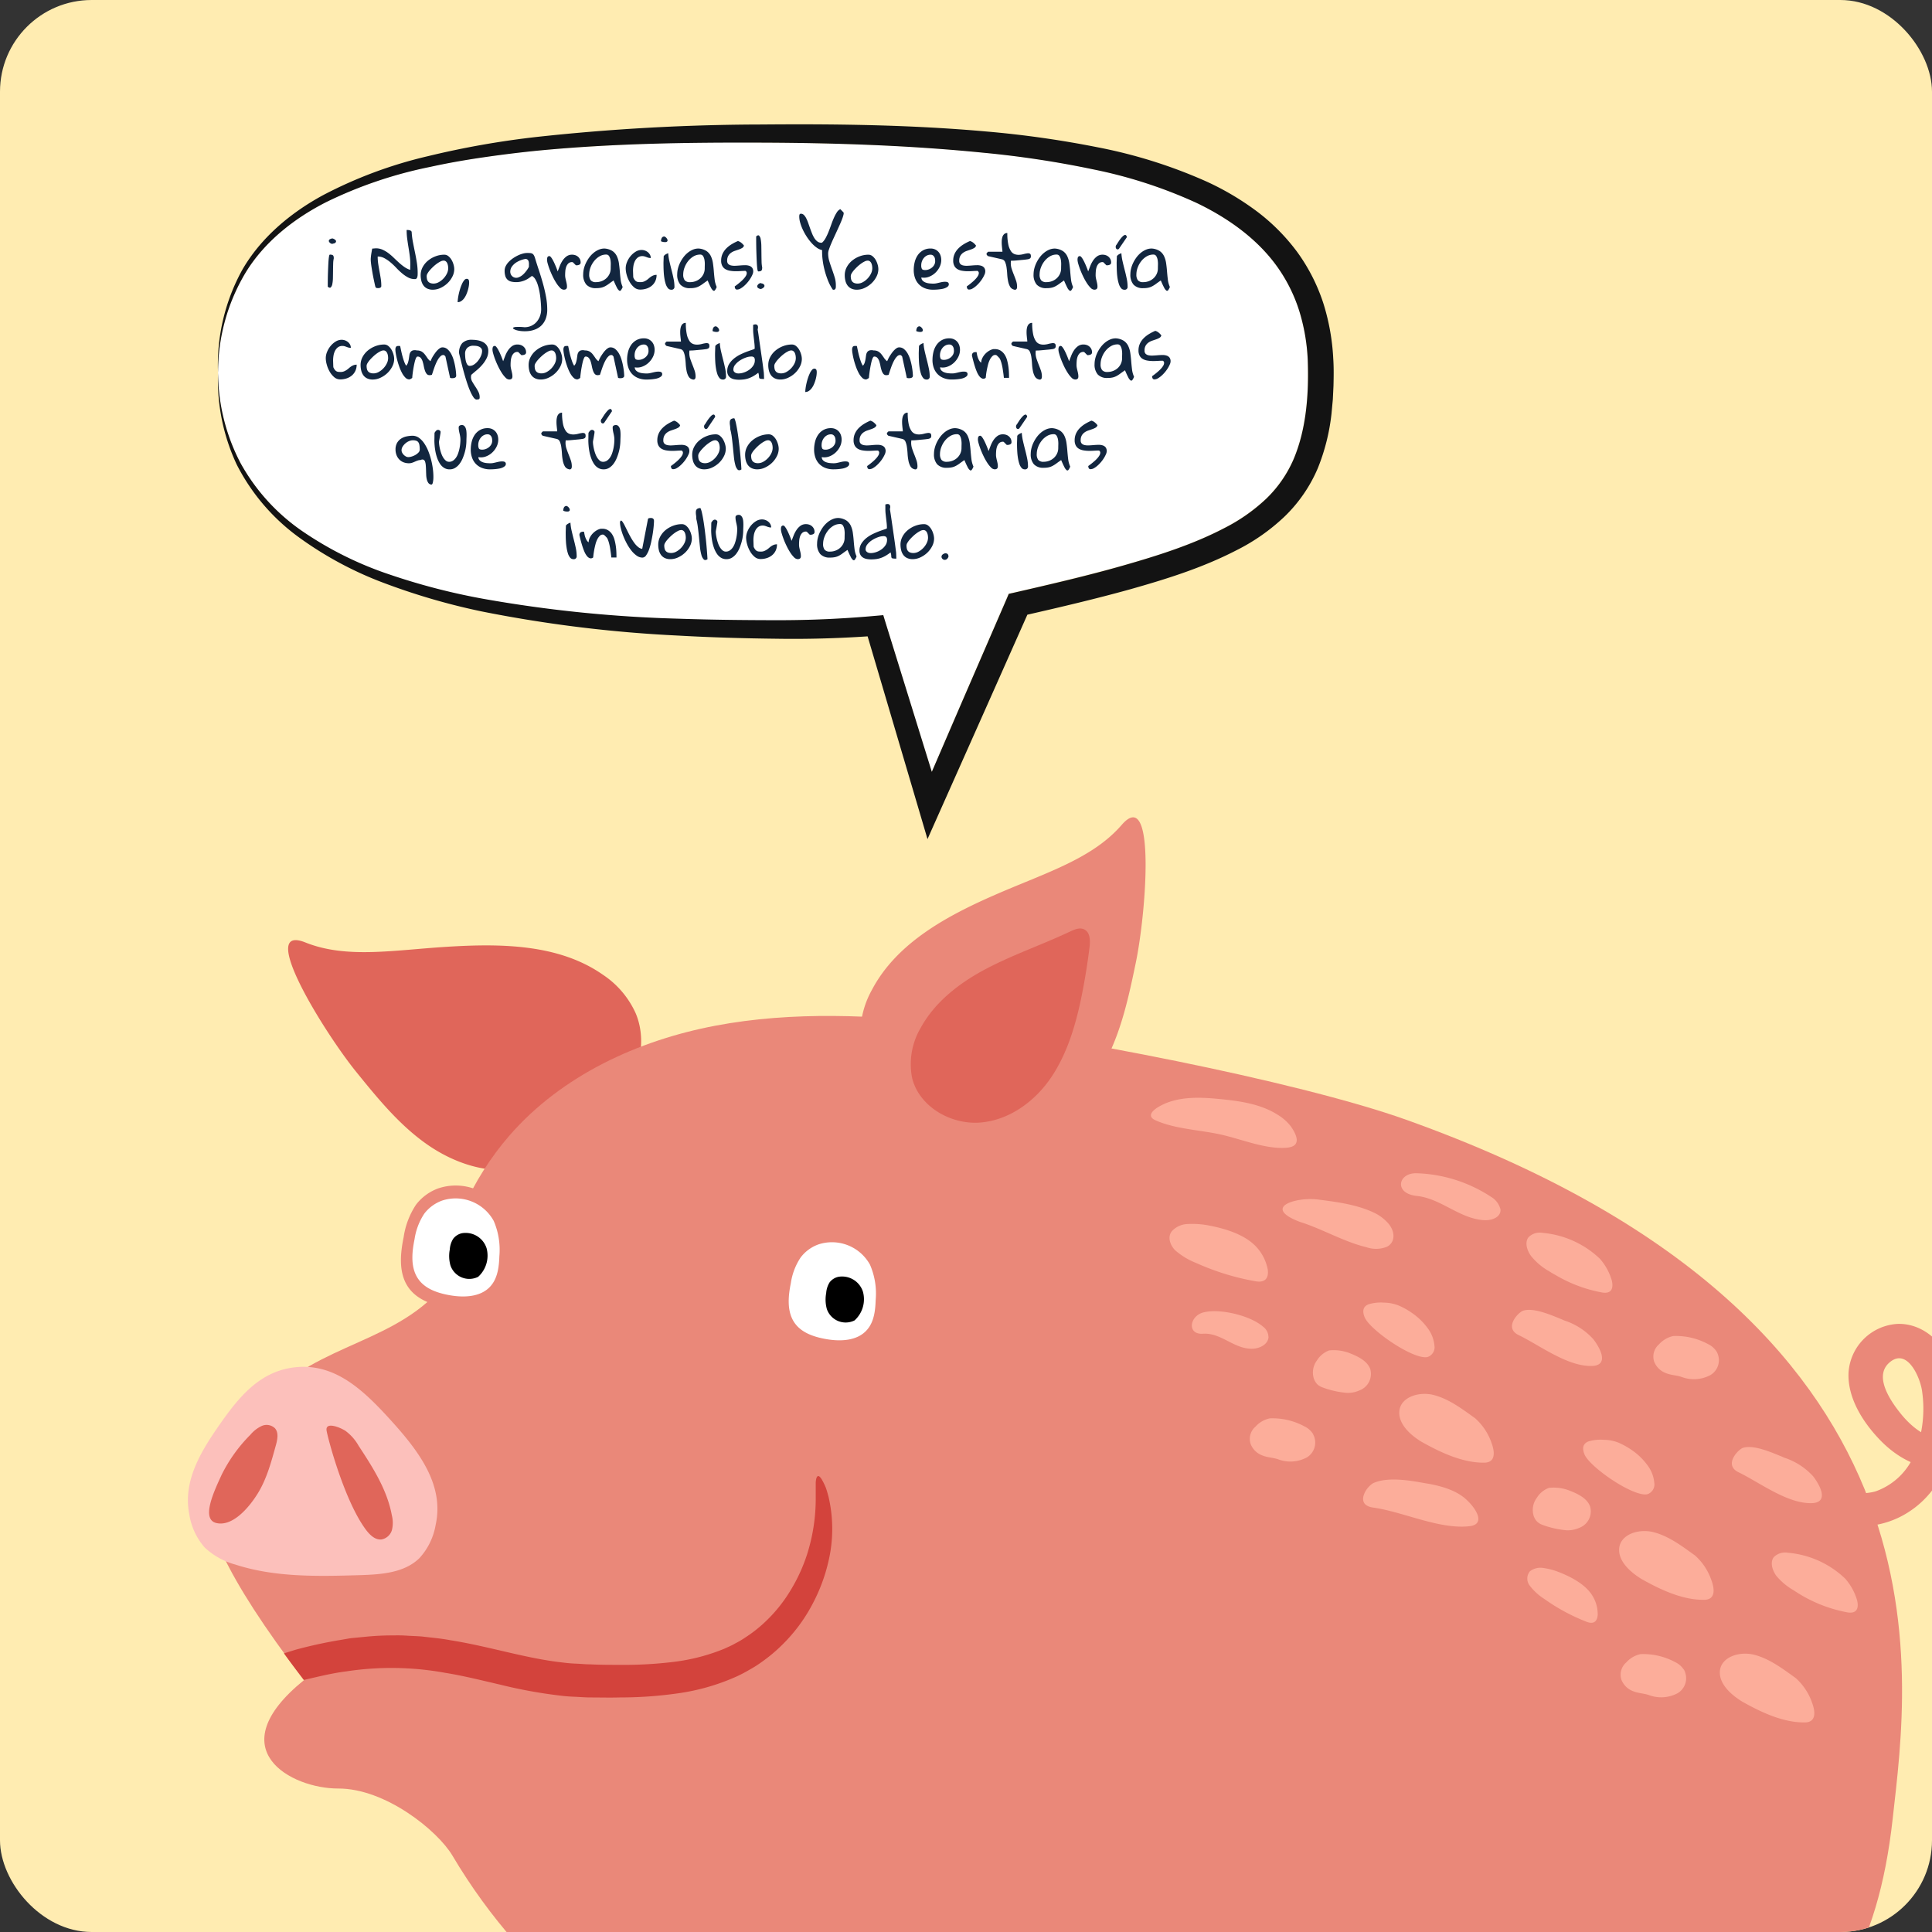 <svg id="Capa_1" data-name="Capa 1" xmlns="http://www.w3.org/2000/svg" xmlns:xlink="http://www.w3.org/1999/xlink" width="400" height="400" viewBox="0 0 400 400">
  <rect x="0" y="0" width="400" height="400" fill="#333333" stroke="none"/>
  <defs>
    <clipPath id="clip-path">
      <rect id="Rectángulo_35723" data-name="Rectángulo 35723" width="400" height="400" rx="18.98" fill="none"/>
    </clipPath>
  </defs>
  <rect id="Rectángulo_35722" data-name="Rectángulo 35722" width="400" height="400" rx="18.98" fill="#ffecb1"/>
  <g id="Grupo_82636" data-name="Grupo 82636" clip-path="url(#clip-path)">
    <g id="Grupo_82635" data-name="Grupo 82635" transform="translate(38.904 169.222)">
      <path id="Trazado_133926" data-name="Trazado 133926" d="M397.857,324.9a4.775,4.775,0,0,1-3.99-1.617c-1.133-1.627.339-3.37,1.656-4.3,1.569-1.085,3.545-.765,5.3-1.346a13.685,13.685,0,0,0,8.165-8.2A25.24,25.24,0,0,0,410.341,297c-.358-2.847-3.128-9.346-6.886-5.889-3.138,2.906.455,7.981,2.441,10.46,2.344,2.906,5.627,5.53,9.559,5.356,4.3-.184,7.748-3.148,10.4-6.324.785-.969,4.668-7.545,6-6.944,1.143.5-.213,4.1-.436,4.843a25.531,25.531,0,0,1-3.768,7.351c-2.741,3.68-7.148,6.867-11.864,7.186-5.414.358-10.121-1.937-13.9-5.724-3.622-3.661-7.041-8.862-6.78-14.228A10.78,10.78,0,0,1,405.412,283c5.182-.058,9.346,3.874,11.041,8.533,3.632,9.908.571,23.9-8.32,30.024a18.305,18.305,0,0,1-10.276,3.341Z" transform="translate(-51.289 -178.13)" fill="#ea8879"/>
      <path id="Trazado_133927" data-name="Trazado 133927" d="M263,396.1c29.889,35.622,29.346,81.191,23.448,114.944-.232.969-.63,4.174-.63,4.174l18.228,1.743a21.579,21.579,0,0,1,.436-4.252c4.339-34.7,18.877-70.063,21.191-104.368C319.552,408.158,269.063,396.226,263,396.1Z" transform="translate(-47.183 -181.69)" fill="#e0665a"/>
      <path id="Trazado_133928" data-name="Trazado 133928" d="M114.16,398.28c29.869,35.632,29.356,81.2,23.448,114.983-.223.969-.63,4.174-.63,4.174l18.228,1.743a21.171,21.171,0,0,1,.446-4.252c4.339-34.712,18.867-70.063,21.191-104.368C170.751,410.348,120.252,398.416,114.16,398.28Z" transform="translate(-42.498 -181.759)" fill="#e0665a"/>
      <path id="Trazado_133929" data-name="Trazado 133929" d="M109.881,248.147c6.683-3.109,13.559-6.334,18.6-11.7s7.913-13.472,5.094-20.281a18.867,18.867,0,0,0-6.78-8.01c-9.123-6.4-21.143-6.5-32.271-5.811s-20.833,2.518-29.356-.891C55,197.377,69.1,220.1,75.672,228.224c4.387,5.414,8.843,10.906,14.528,14.925S103.072,249.619,109.881,248.147Z" transform="translate(-40.843 -175.548)" fill="#e0665a"/>
      <path id="Trazado_133930" data-name="Trazado 133930" d="M292.545,238.681c-22.973-8.2-72.523-17.569-94.14-19.913-16.271-1.763-32.833-2.615-48.91.426s-31.777,10.315-42.547,22.634c-8.116,9.3-12.8,20.571-15.041,32.63-10.77,11.283-27.061,10.964-37.772,24.775-7.38,9.511-23.419,11.506,10.208,55.429-17.821,14.431-2.625,22.5,7.08,22.47s20.533,8.668,23.632,13.9C156.72,495.059,346.628,458.342,363.6,441s26.528-29.646,29.637-57.588C396.594,353.1,407.906,279.882,292.545,238.681Z" transform="translate(-40.282 -176.058)" fill="#ea8879"/>
      <path id="Trazado_133931" data-name="Trazado 133931" d="M61.5,292.393c-6.78,1.114-10.925,6.237-14.838,11.855s-7.525,11.622-6.218,18.4a13.559,13.559,0,0,0,3.167,6.906,14.827,14.827,0,0,0,6.3,3.545c8.242,2.693,17.123,2.47,25.782,2.218,4.407-.136,9.249-.436,12.4-3.516a13.559,13.559,0,0,0,3.37-6.9c1.86-8.475-3.748-15.584-9.6-22S70.03,291.037,61.5,292.393Z" transform="translate(-40.169 -178.419)" fill="#fcc0bb"/>
      <g id="Grupo_82633" data-name="Grupo 82633" transform="translate(44.105 76.226)">
        <path id="Trazado_133932" data-name="Trazado 133932" d="M174.8,265.986a7.99,7.99,0,0,0-3.729,2.722A12.891,12.891,0,0,0,169.046,274c-.581,2.838-.852,6.044.862,8.368,1.424,1.937,3.874,2.76,6.237,3.2,3.08.571,6.7.465,8.717-1.937,1.414-1.646,1.676-3.961,1.743-6.121a14.974,14.974,0,0,0-1.172-7.3A8.988,8.988,0,0,0,174.8,265.986Z" transform="translate(-88.316 -253.807)" fill="#fff"/>
        <path id="Trazado_133933" data-name="Trazado 133933" d="M179.153,272.938a3.128,3.128,0,0,0-1.84,1.153,4.843,4.843,0,0,0-.707,2.228,7.361,7.361,0,0,0,.136,3.283,4.116,4.116,0,0,0,5.743,2.363,5.908,5.908,0,0,0,1.734-5.937,4.533,4.533,0,0,0-5.065-3.09Z" transform="translate(-88.564 -254.038)"/>
        <path id="Trazado_133934" data-name="Trazado 133934" d="M93.545,253.982a10.16,10.16,0,0,0-4.726,3.429,16.465,16.465,0,0,0-2.547,6.693c-.736,3.574-1.085,7.632,1.094,10.576,1.792,2.431,4.9,3.487,7.874,4.039,3.874.726,8.475.581,11.041-2.421,1.782-2.073,2.111-5,2.2-7.748.107-3.148,0-6.421-1.472-9.22a11.351,11.351,0,0,0-13.462-5.346Z" transform="translate(-85.707 -253.426)" fill="#ea8879"/>
        <path id="Trazado_133935" data-name="Trazado 133935" d="M94.358,256.616a8.078,8.078,0,0,0-3.739,2.722,13.016,13.016,0,0,0-2.015,5.288c-.581,2.838-.862,6.044.862,8.368,1.424,1.937,3.874,2.76,6.237,3.2,3.07.571,6.7.465,8.717-1.937,1.4-1.647,1.676-3.961,1.743-6.121a15.09,15.09,0,0,0-1.172-7.3A8.988,8.988,0,0,0,94.358,256.616Z" transform="translate(-85.784 -253.512)" fill="#fff"/>
        <path id="Trazado_133936" data-name="Trazado 133936" d="M98.683,263.618a3.109,3.109,0,0,0-1.831,1.153A4.688,4.688,0,0,0,96.146,267a7.215,7.215,0,0,0,.136,3.283,4.116,4.116,0,0,0,5.743,2.363,5.927,5.927,0,0,0,1.734-5.937,4.552,4.552,0,0,0-5.075-3.09Z" transform="translate(-86.032 -253.745)"/>
      </g>
      <path id="Trazado_133937" data-name="Trazado 133937" d="M83.32,323.307c-.969-5.269-3.932-9.9-6.867-14.363a9.763,9.763,0,0,0-2.76-3.128c-1.182-.755-4.213-1.937-3.874,0s3.68,14.344,7.99,20.291c.833,1.153,2,2.383,3.4,2.208a2.77,2.77,0,0,0,2.131-1.937A6.334,6.334,0,0,0,83.32,323.307Z" transform="translate(-41.101 -178.815)" fill="#e0665a"/>
      <path id="Trazado_133938" data-name="Trazado 133938" d="M58.55,308.716c.31-1.153.571-2.518-.213-3.419a2.489,2.489,0,0,0-2.751-.475,6.78,6.78,0,0,0-2.334,1.811,31.536,31.536,0,0,0-5.956,8.291c-1.414,3.109-4.4,9.191-1.114,9.985s6.654-3,8.562-6.073S57.581,312.213,58.55,308.716Z" transform="translate(-40.311 -178.81)" fill="#e0665a"/>
      <g id="Grupo_82634" data-name="Grupo 82634" transform="translate(199.382 58.061)">
        <path id="Trazado_133939" data-name="Trazado 133939" d="M303.972,308.023c3.777,2.1,8.31,4.242,12.726,4.184,2.237,0,2.305-1.937,1.55-4.01a12.155,12.155,0,0,0-3.419-5.182c-2.712-1.937-5.579-4.145-8.92-4.891-3.157-.63-6.586.717-6.78,3.467-.194,2.538,2.16,4.891,4.843,6.431C305.193,308.7,301.27,306.483,303.972,308.023Z" transform="translate(-247.701 -236.663)" fill="#fcad9a"/>
        <path id="Trazado_133940" data-name="Trazado 133940" d="M372.5,363.553c3.777,2.111,8.31,4.242,12.726,4.184,2.237,0,2.305-1.937,1.54-4.01a12.165,12.165,0,0,0-3.409-5.172c-2.712-1.937-5.579-4.155-8.92-4.9-3.157-.63-6.586.726-6.78,3.477-.194,2.538,2.16,4.843,4.843,6.421C373.723,364.231,369.8,362.013,372.5,363.553Z" transform="translate(-249.858 -238.411)" fill="#fcad9a"/>
        <path id="Trazado_133941" data-name="Trazado 133941" d="M306.152,287.311a7.012,7.012,0,0,0-1.424-3.6,13.114,13.114,0,0,0-3.119-3.041,15.06,15.06,0,0,0-2.828-1.6,8.62,8.62,0,0,0-3.07-.61,8.718,8.718,0,0,0-3.235.358c-.9.387-1.366,1.133-.794,2.605.969,2.605,10.082,8.891,13.007,8.31a2.121,2.121,0,0,0,1.462-2.421C306.074,286.052,306.21,288.377,306.152,287.311Z" transform="translate(-247.459 -236.048)" fill="#fcad9a"/>
        <path id="Trazado_133942" data-name="Trazado 133942" d="M292.515,292.494c-.6-1.579-2.363-2.5-3.99-3.148a9.1,9.1,0,0,0-4.513-.668,4.988,4.988,0,0,0-2.518,2.073,4.165,4.165,0,0,0-.668,3.671,3.187,3.187,0,0,0,.794,1.317,3.137,3.137,0,0,0,1.046.6,18.565,18.565,0,0,0,5.017,1.123,5.724,5.724,0,0,0,2.644-.523,3.632,3.632,0,0,0,2.189-4.445C291.914,290.925,293.193,294.3,292.515,292.494Z" transform="translate(-247.12 -236.369)" fill="#fcad9a"/>
        <path id="Trazado_133943" data-name="Trazado 133943" d="M366.573,288.893a4.31,4.31,0,0,0-1.84-1.637,13.966,13.966,0,0,0-7.177-1.656,5.53,5.53,0,0,0-2.964,1.734,3.322,3.322,0,0,0-.969,3.622,4.155,4.155,0,0,0,2.5,2.354c.969.4,2.121.407,3.138.755a7.216,7.216,0,0,0,6-.387A3.593,3.593,0,0,0,366.573,288.893Z" transform="translate(-249.411 -236.273)" fill="#fcad9a"/>
        <path id="Trazado_133944" data-name="Trazado 133944" d="M295.807,266.18c1.753-.92,1.7-3.177.232-4.843a9.152,9.152,0,0,0-2.838-2.15c-3.5-1.685-7.516-2.228-11.322-2.722-2.654-.4-5.714.107-7.022.969s-.91,2.179,2.906,3.613c4.61,1.443,9.143,4.145,13.792,5.249a6.005,6.005,0,0,0,4.232-.107C297.56,265.26,294.664,266.771,295.807,266.18Z" transform="translate(-246.916 -235.352)" fill="#fcad9a"/>
        <path id="Trazado_133945" data-name="Trazado 133945" d="M255.3,269.62a51.14,51.14,0,0,0,12.436,3.874c2.218.426,2.838-.8,2.6-2.46a9.53,9.53,0,0,0-2.547-4.843c-2.324-2.354-6.082-3.555-9.685-4.242a18.235,18.235,0,0,0-4.4-.291,4.629,4.629,0,0,0-3.264,1.54c-.852,1.172-.358,2.741.707,3.874a15,15,0,0,0,4.184,2.576C259.279,271.3,254.523,269.272,255.3,269.62Z" transform="translate(-246.155 -235.519)" fill="#fcad9a"/>
        <path id="Trazado_133946" data-name="Trazado 133946" d="M329.831,341.464a39.886,39.886,0,0,0,8.891,4.843c1.627.659,2.286-.194,2.344-1.492a7.312,7.312,0,0,0-1.22-4.087c-1.414-2.14-4.1-3.622-6.78-4.678a13.946,13.946,0,0,0-3.312-.872,3.584,3.584,0,0,0-2.712.678,2.363,2.363,0,0,0,0,3.041,11.477,11.477,0,0,0,2.8,2.586C332.611,343.334,329.289,341.087,329.831,341.464Z" transform="translate(-248.563 -237.833)" fill="#fcad9a"/>
        <path id="Trazado_133947" data-name="Trazado 133947" d="M330.93,271.393a29.211,29.211,0,0,0,11.119,4.513c1.937.281,2.286-.969,1.937-2.47a11.729,11.729,0,0,0-2.479-4.533,19.7,19.7,0,0,0-11.845-5.356,3.293,3.293,0,0,0-2.906.881c-.794.969-.455,2.557.475,3.874a12.959,12.959,0,0,0,3.671,3.138C334.465,273.669,329.535,270.522,330.93,271.393Z" transform="translate(-248.557 -235.578)" fill="#fcad9a"/>
        <path id="Trazado_133948" data-name="Trazado 133948" d="M259.87,234.893c-4.107-.387-8.717-.513-12.387,1.734-1.4.872-2.14,1.937-.571,2.673,4.048,1.84,9.2,2.015,13.511,2.964s9.182,3.041,13.482,2.76c3.448-.165,2.353-2.615,1.1-4.426a9.869,9.869,0,0,0-2.7-2.392c-3.69-2.354-8.174-2.906-12.436-3.312Z" transform="translate(-246.03 -234.67)" fill="#fcad9a"/>
        <path id="Trazado_133949" data-name="Trazado 133949" d="M304.775,317.152c-3.167-.62-8.281-1.559-11.341-.1a4.746,4.746,0,0,0-1.937,2.528c-.32,1.143,0,2.247,2.082,2.518,6.131.891,13.385,4.426,19.516,3.874,3.8-.232,1.8-3.535-.155-5.375-2.111-2.082-5.385-2.983-8.194-3.477C302.354,316.677,305.54,317.287,304.775,317.152Z" transform="translate(-247.458 -237.239)" fill="#fcad9a"/>
        <path id="Trazado_133950" data-name="Trazado 133950" d="M334.1,282.2c-2.2-.843-6.15-2.751-8.552-2.034-.969.291-4.116,3.525-.969,5.056,4.426,2.131,10.412,6.78,15.554,6.373,3.1-.358,1.337-3.651-.058-5.492a13.7,13.7,0,0,0-5.966-3.874C332.314,281.511,336.372,283.051,334.1,282.2Z" transform="translate(-248.46 -236.097)" fill="#fcad9a"/>
        <path id="Trazado_133951" data-name="Trazado 133951" d="M350.972,337.343c3.777,2.111,8.31,4.242,12.726,4.184,2.237,0,2.305-1.937,1.54-4.01a12.077,12.077,0,0,0-3.409-5.172c-2.712-1.937-5.579-4.155-8.92-4.9-3.157-.63-6.586.726-6.78,3.477-.194,2.538,2.16,4.843,4.843,6.421C352.193,338.021,348.27,335.8,350.972,337.343Z" transform="translate(-249.181 -237.586)" fill="#fcad9a"/>
        <path id="Trazado_133952" data-name="Trazado 133952" d="M353.152,316.641a7.042,7.042,0,0,0-1.424-3.613,13.113,13.113,0,0,0-3.119-3.041,15.961,15.961,0,0,0-2.838-1.6,8.31,8.31,0,0,0-3.061-.6,8.717,8.717,0,0,0-3.235.349c-.9.387-1.366,1.143-.794,2.605.969,2.605,10.082,8.891,13.007,8.32a2.131,2.131,0,0,0,1.462-2.421C353.074,315.373,353.21,317.678,353.152,316.641Z" transform="translate(-248.939 -236.971)" fill="#fcad9a"/>
        <path id="Trazado_133953" data-name="Trazado 133953" d="M339.515,321.874c-.6-1.588-2.363-2.508-3.99-3.148a8.987,8.987,0,0,0-4.513-.668,4.91,4.91,0,0,0-2.518,2.063,4.184,4.184,0,0,0-.668,3.68,3.08,3.08,0,0,0,.794,1.307,3.235,3.235,0,0,0,1.046.61,19.237,19.237,0,0,0,5.017,1.123,5.976,5.976,0,0,0,2.644-.523,3.642,3.642,0,0,0,2.189-4.446Z" transform="translate(-248.6 -237.293)" fill="#fcad9a"/>
        <path id="Trazado_133954" data-name="Trazado 133954" d="M359.573,356.893a4.368,4.368,0,0,0-1.84-1.637,13.966,13.966,0,0,0-7.177-1.656,5.5,5.5,0,0,0-2.964,1.734,3.322,3.322,0,0,0-.968,3.622,4.155,4.155,0,0,0,2.5,2.354c.969.4,2.111.407,3.138.755a7.215,7.215,0,0,0,6-.387,3.593,3.593,0,0,0,1.308-4.785C359.147,356.108,360.542,358.471,359.573,356.893Z" transform="translate(-249.191 -238.414)" fill="#fcad9a"/>
        <path id="Trazado_133955" data-name="Trazado 133955" d="M280.3,306.493a4.271,4.271,0,0,0-1.831-1.637A13.889,13.889,0,0,0,271.3,303.2a5.521,5.521,0,0,0-2.973,1.734,3.312,3.312,0,0,0-.969,3.622,4.136,4.136,0,0,0,2.5,2.354c.969.4,2.111.407,3.138.755a7.215,7.215,0,0,0,6-.387,3.6,3.6,0,0,0,1.278-4.785Z" transform="translate(-246.695 -236.827)" fill="#fcad9a"/>
        <path id="Trazado_133956" data-name="Trazado 133956" d="M383.351,339.744a29.318,29.318,0,0,0,11.138,4.542c1.937.281,2.286-.969,1.937-2.47a11.728,11.728,0,0,0-2.479-4.533,19.564,19.564,0,0,0-11.845-5.356,3.322,3.322,0,0,0-2.906.881c-.794.969-.446,2.557.475,3.874a13.231,13.231,0,0,0,3.68,3.06Z" transform="translate(-250.208 -237.73)" fill="#fcad9a"/>
        <path id="Trazado_133957" data-name="Trazado 133957" d="M381.1,311.519c-2.2-.843-6.15-2.751-8.552-2.034-.969.291-4.116,3.525-.969,5.056,4.426,2.131,10.412,6.78,15.554,6.383,3.1-.368,1.337-3.661-.058-5.5a13.869,13.869,0,0,0-5.966-3.874C379.314,310.831,383.372,312.381,381.1,311.519Z" transform="translate(-249.939 -237.02)" fill="#fcad9a"/>
        <path id="Trazado_133958" data-name="Trazado 133958" d="M270.635,285.733a2.673,2.673,0,0,0-1.114-2.237c-2.634-2.3-8.717-3.738-12.087-3.012-3.148.591-3.777,4.717-.339,4.475,3.8-.252,6.431,3.235,10.266,3.1,1.5-.048,3.138-.891,3.283-2.324C270.712,284.852,270.489,287.167,270.635,285.733Z" transform="translate(-246.306 -236.106)" fill="#fcad9a"/>
        <path id="Trazado_133959" data-name="Trazado 133959" d="M320.071,258.238a4.145,4.145,0,0,0-1.889-2.518,29.743,29.743,0,0,0-15.574-4.92c-2,0-3.09,1.133-3.119,2.247s1.017,2.237,3.322,2.46c5.007.562,8.717,4.639,13.782,5.007,1.879.136,3.68-.736,3.477-2.276C319.945,257.308,320.323,259.778,320.071,258.238Z" transform="translate(-247.713 -235.178)" fill="#fcad9a"/>
      </g>
      <path id="Trazado_133960" data-name="Trazado 133960" d="M105.417,358.707a99.969,99.969,0,0,0,12.281,2.257,32.017,32.017,0,0,0,3.206.262c1.056.048,2.179.145,3.177.145,2.034,0,4.087.058,6.14,0a84.518,84.518,0,0,0,12.387-.9,44.708,44.708,0,0,0,11.826-3.448,29.619,29.619,0,0,0,2.692-1.414,23.512,23.512,0,0,0,2.538-1.617,32.706,32.706,0,0,0,4.416-3.738,33.811,33.811,0,0,0,6.228-8.562,35.671,35.671,0,0,0,3.157-8.629,29.307,29.307,0,0,0,0-13.172c-.2-.755-.378-1.424-.591-1.985a14.744,14.744,0,0,0-.659-1.385c-.4-.726-.726-1.065-.969-.969s-.4.533-.446,1.327v3.37a38.091,38.091,0,0,1-1.831,11.622,35.09,35.09,0,0,1-3.322,7.225,30.712,30.712,0,0,1-5.656,6.944,27.974,27.974,0,0,1-3.758,2.906,19,19,0,0,1-2.1,1.24c-.7.416-1.482.736-2.247,1.094a40.463,40.463,0,0,1-10.228,2.693,84.571,84.571,0,0,1-11.448.649c-1.937,0-3.961,0-5.985-.1-1.036,0-1.937-.1-2.906-.145a28.42,28.42,0,0,1-2.906-.242c-7.613-.823-15.293-3.361-23.245-4.61-1.937-.378-3.961-.533-5.908-.775-.969-.068-1.937-.107-2.906-.155a28.78,28.78,0,0,0-2.906-.068,55.476,55.476,0,0,0-5.588.252l-2.7.262a11.769,11.769,0,0,0-1.308.174l-1.288.223a94.668,94.668,0,0,0-9.492,2.063l-2.373.746c1.278,1.763,2.644,3.584,4.107,5.5,2.731-.61,5.646-1.375,8.785-1.772a61.985,61.985,0,0,1,20.455.291C97.794,356.867,101.494,357.8,105.417,358.707Z" transform="translate(-40.815 -179.154)" fill="#d3433c"/>
      <path id="Trazado_133961" data-name="Trazado 133961" d="M219.639,238.265c-7.37.31-14.944.581-21.889-1.879s-13.2-8.349-13.821-15.7a18.877,18.877,0,0,1,2.373-10.228c5.182-9.869,15.816-15.5,26.034-19.923s19.68-7.312,25.685-14.247c7.177-8.271,5.046,18.4,2.906,28.61-1.414,6.828-2.906,13.753-6.082,19.932S226.36,236.454,219.639,238.265Z" transform="translate(-44.693 -174.722)" fill="#ea8879"/>
      <path id="Trazado_133962" data-name="Trazado 133962" d="M194.99,229.512a14.8,14.8,0,0,1,1.734-10.412c2.993-5.492,8.194-9.462,13.763-12.368s11.477-4.92,17.114-7.584c.969-.455,2.121-.969,3.07-.436,1.182.639,1.2,2.286,1.036,3.613q-.6,4.93-1.569,9.792c-1.191,5.956-2.906,11.952-6.247,17s-8.717,9.056-14.8,9.54S196.492,235.4,194.99,229.512Z" transform="translate(-45.033 -175.47)" fill="#e0665a"/>
      <path id="Trazado_133963" data-name="Trazado 133963" d="M162.22,402.7c29.889,35.632,29.356,81.2,23.448,114.954-.223.969-.63,4.174-.63,4.174l18.228,1.734a21.054,21.054,0,0,1,.446-4.242c4.339-34.712,18.867-70.063,21.182-104.378C218.811,414.768,168.312,402.826,162.22,402.7Z" transform="translate(-44.01 -181.898)" fill="#ea8879"/>
      <path id="Trazado_133964" data-name="Trazado 133964" d="M311,400.339c29.879,35.632,29.346,81.2,23.448,114.954-.232.969-.639,4.174-.639,4.174l18.237,1.734a21.451,21.451,0,0,1,.436-4.242c4.339-34.712,27.506-87.574,29.831-121.879C376.249,394.9,317.121,400.465,311,400.339Z" transform="translate(-48.693 -181.658)" fill="#ea8879"/>
    </g>
  </g>
  <g id="Grupo_82637" data-name="Grupo 82637" transform="translate(45.115 25.737)">
    <path id="Trazado_133965" data-name="Trazado 133965" d="M46.61,79.7v-.01h0v.01Z" transform="translate(-46.582 -28.245)" fill="none"/>
    <path id="Trazado_133966" data-name="Trazado 133966" d="M46.61,78.149a40.833,40.833,0,0,0,4.659,18.693A41.346,41.346,0,0,0,64.353,111.2,72.775,72.775,0,0,0,82.2,120a133.764,133.764,0,0,0,19.506,5.036,271.267,271.267,0,0,0,40.329,4.087c6.78.232,13.559.349,20.339.31s13.492-.291,20.2-.891l1.763-.155.5,1.637,9.54,30.741,6.363-14.828,9.046-20.872.5-1.182,1.327-.3c7.477-1.724,14.935-3.487,22.276-5.54s14.528-4.378,20.978-7.748a36.9,36.9,0,0,0,8.659-6.044,25.24,25.24,0,0,0,5.753-8.291C271.917,89.714,272.45,82.4,272.2,75.4a40.233,40.233,0,0,0-1.792-10.218,32.707,32.707,0,0,0-4.639-9.191c-4.077-5.627-10.044-9.927-16.659-13.085A97.6,97.6,0,0,0,227.8,36a205.33,205.33,0,0,0-22.557-3.429c-15.216-1.53-30.6-2.015-45.976-2.111a456.058,456.058,0,0,0-46.044,1.617q-5.714.552-11.4,1.385c-3.777.542-7.545,1.191-11.274,2.015A88.968,88.968,0,0,0,69.06,42.74c-6.693,3.4-12.726,8.184-16.63,14.45a40.136,40.136,0,0,0-5.811,20.92h0Z" transform="translate(-46.582 -26.695)" fill="#fff"/>
    <path id="Trazado_133967" data-name="Trazado 133967" d="M277.5,75.045A45.754,45.754,0,0,0,275.442,63.6a38.228,38.228,0,0,0-5.385-10.567,41.3,41.3,0,0,0-8.446-8.494,56.949,56.949,0,0,0-10.266-6.082,103.166,103.166,0,0,0-22.489-7.1,211.312,211.312,0,0,0-23.148-3.293c-15.5-1.385-30.993-1.588-46.489-1.453a436.81,436.81,0,0,0-46.363,2.547,181.65,181.65,0,0,0-22.867,4.029,91.041,91.041,0,0,0-21.695,8.087c-6.78,3.69-12.852,8.833-16.639,15.38a40.642,40.642,0,0,0-5.046,21.375h0a40.136,40.136,0,0,1,5.811-20.92c3.874-6.266,9.937-11.051,16.63-14.45A88.969,88.969,0,0,1,90.57,35.384c3.729-.823,7.5-1.472,11.274-2.015s7.593-1.017,11.4-1.385c15.274-1.453,30.663-1.676,46.044-1.617s30.76.581,45.976,2.111a205.328,205.328,0,0,1,22.557,3.429,97.6,97.6,0,0,1,21.307,6.906c6.615,3.157,12.591,7.458,16.659,13.085a32.707,32.707,0,0,1,4.639,9.191,40.234,40.234,0,0,1,1.792,10.218c.261,7.022-.271,14.315-2.906,20.562a25.24,25.24,0,0,1-5.753,8.291A36.9,36.9,0,0,1,254.9,110.2c-6.441,3.37-13.685,5.666-20.978,7.748s-14.77,3.816-22.276,5.54l-1.327.3-.5,1.182-9.046,20.872-6.383,14.8-9.55-30.809-.5-1.637-1.763.155c-6.712.6-13.433.9-20.2.891s-13.559-.077-20.339-.31a271.258,271.258,0,0,1-40.329-4.087,133.763,133.763,0,0,1-19.506-5.036,72.775,72.775,0,0,1-17.85-8.8A41.346,41.346,0,0,1,51.268,96.72a40.833,40.833,0,0,1-4.659-18.692h0a41.172,41.172,0,0,0,3.874,19,42.353,42.353,0,0,0,12.969,15.128,74.334,74.334,0,0,0,17.985,9.559,136,136,0,0,0,19.7,5.7,274.268,274.268,0,0,0,40.678,5.007c6.78.387,13.656.581,20.494.659,6.247.1,12.533-.077,18.789-.494l10.538,35.671,1.86,6.305,2.7-6.063,9.259-20.785,8.717-19.613c7.08-1.617,14.17-3.283,21.22-5.24,7.467-2.111,14.983-4.436,22.1-8.116a41.2,41.2,0,0,0,9.908-6.944,30.461,30.461,0,0,0,6.886-9.985,42.334,42.334,0,0,0,2.857-11.37l.271-2.906.136-2.838C277.592,78.88,277.631,76.972,277.5,75.045Z" transform="translate(-46.581 -26.573)" fill="#131313"/>
  </g>
  <g id="Grupo" transform="translate(67.245 38.954)">
    <path id="Trazado_135646" data-name="Trazado 135646" d="M1.714-9.524a.729.729,0,0,0,.374-.108.491.491,0,0,0,.234-.262.367.367,0,0,0-.1-.343,1.36,1.36,0,0,0-.63-.35,1.239,1.239,0,0,0-.564.182.437.437,0,0,0-.19.269.388.388,0,0,0,.073.282.961.961,0,0,0,.234.242.777.777,0,0,0,.3.134A.307.307,0,0,0,1.714-9.524ZM.615-.6q.4.336.615.148a1.277,1.277,0,0,0,.33-.713,6.893,6.893,0,0,0,.125-1.257q.015-.733.022-1.5t.029-1.452A5.29,5.29,0,0,1,1.86-6.458a1.822,1.822,0,0,0-.029-.35.567.567,0,0,0-.1-.242.444.444,0,0,0-.234-.141,1.561,1.561,0,0,0-.425-.047.131.131,0,0,0-.088.04.542.542,0,0,0-.088.235,5.867,5.867,0,0,0-.088.605q-.044.41-.081,1.15T.652-3.352Q.615-2.236.615-.6ZM10.459-.63Q10.4-.864,10.305-1.3T10.1-2.271Q9.99-2.8,9.888-3.376T9.7-4.5q-.088-.549-.139-1.011a7.108,7.108,0,0,1-.051-.754q0-.132.029-.454T9.624-7.4l.11-.659a2.624,2.624,0,0,1,.1-.425A.551.551,0,0,1,9.983-8.5a2.011,2.011,0,0,0,.234-.015q.125-.015.234-.022t.154-.007a3.262,3.262,0,0,1,1.333.278,6.227,6.227,0,0,1,1.2.7,11.075,11.075,0,0,1,1.113.952q.542.527,1.091,1.025a11.758,11.758,0,0,0,1.121.9,4.433,4.433,0,0,0,1.216.608q0-.073.007-.227t.007-.33q0-.176.007-.33t.007-.227a13.621,13.621,0,0,0-.117-1.8q-.117-.879-.264-1.758t-.264-1.765a13.9,13.9,0,0,1-.117-1.824q.1,0,.256.007a1.809,1.809,0,0,1,.315.044.969.969,0,0,1,.293.117.392.392,0,0,1,.176.242,15.766,15.766,0,0,0,.264,2.117q.205,1.062.425,2.124t.388,2.124a13.4,13.4,0,0,1,.168,2.1q0,.19-.007.41a1.913,1.913,0,0,1-.059.417A.782.782,0,0,1,19-2.3a.446.446,0,0,1-.352.132,2.938,2.938,0,0,1-1.406-.344,7.227,7.227,0,0,1-1.252-.857A14.188,14.188,0,0,1,14.8-4.5a14.188,14.188,0,0,0-1.187-1.128,7.416,7.416,0,0,0-1.26-.864,2.9,2.9,0,0,0-1.4-.352,10.251,10.251,0,0,0,.117,1.575q.117.754.256,1.5t.256,1.487a9.581,9.581,0,0,1,.117,1.5.389.389,0,0,1-.2.381.925.925,0,0,1-.432.1,1.687,1.687,0,0,1-.359-.037Q10.547-.366,10.459-.63Zm9.39-2.344a3.5,3.5,0,0,1,.425-1.692,4.446,4.446,0,0,1,1.121-1.348A5.5,5.5,0,0,1,22.961-6.9a5.055,5.055,0,0,1,1.765-.322,1.349,1.349,0,0,1,.886.322,2.835,2.835,0,0,1,.652.784,4.143,4.143,0,0,1,.4.974,3.479,3.479,0,0,1,.139.894,3.434,3.434,0,0,1-.4,1.589A5,5,0,0,1,25.386-1.3a5.315,5.315,0,0,1-1.421.959,3.738,3.738,0,0,1-1.582.366A2.635,2.635,0,0,1,21.2-.212a2.1,2.1,0,0,1-.776-.645,2.747,2.747,0,0,1-.432-.952A4.727,4.727,0,0,1,19.849-2.974Zm1.245.146a2.988,2.988,0,0,0,.066.667,1.177,1.177,0,0,0,.234.491,1.075,1.075,0,0,0,.447.315,1.884,1.884,0,0,0,.688.11,2.219,2.219,0,0,0,1.084-.3,3.953,3.953,0,0,0,.974-.762,3.967,3.967,0,0,0,.7-1.018,2.523,2.523,0,0,0,.264-1.084,3.305,3.305,0,0,0-.044-.513,2.085,2.085,0,0,0-.146-.513,1.075,1.075,0,0,0-.293-.4.722.722,0,0,0-.483-.161,1.462,1.462,0,0,0-.623.176,5.277,5.277,0,0,0-.747.454,7.432,7.432,0,0,0-.762.63q-.374.352-.681.7a4.162,4.162,0,0,0-.491.674A1.149,1.149,0,0,0,21.094-2.827Zm8.291.6a.478.478,0,0,1,.271.073.4.4,0,0,1,.154.183.932.932,0,0,1,.059.249,2.589,2.589,0,0,1,.015.271,4.736,4.736,0,0,1-.066.725,7.11,7.11,0,0,1-.2.872,7.15,7.15,0,0,1-.33.9,3.871,3.871,0,0,1-.461.791,2.359,2.359,0,0,1-.593.557,1.311,1.311,0,0,1-.725.212,6.093,6.093,0,0,1,.066-.791q.066-.483.19-1.025t.3-1.077a8.32,8.32,0,0,1,.381-.967,3.115,3.115,0,0,1,.439-.7A.664.664,0,0,1,29.385-2.227ZM41.309,7.793a3.43,3.43,0,0,0,1.465-.3,3.2,3.2,0,0,0,1.091-.82,3.781,3.781,0,0,0,.688-1.187A4.029,4.029,0,0,0,44.795,4.1q0-.366-.037-.967t-.11-1.3q-.073-.7-.212-1.436a12.2,12.2,0,0,0-.344-1.384,5.135,5.135,0,0,0-.505-1.143,1.823,1.823,0,0,0-.7-.7q-.381.293-.747.535a4.382,4.382,0,0,1-.762.4,5.163,5.163,0,0,1-.82.256,4.146,4.146,0,0,1-.908.1,4.293,4.293,0,0,1-1.077-.117,1.718,1.718,0,0,1-.747-.4,1.677,1.677,0,0,1-.447-.732,3.779,3.779,0,0,1-.146-1.143,2.064,2.064,0,0,1,.234-.945,3.585,3.585,0,0,1,.623-.864,5.679,5.679,0,0,1,.879-.74,7.533,7.533,0,0,1,1.011-.586,5.721,5.721,0,0,1,1.025-.381,3.615,3.615,0,0,1,.9-.132q.381,0,.63.022a1.086,1.086,0,0,1,.425.117.818.818,0,0,1,.3.293,2.668,2.668,0,0,1,.242.535q.337,1.143.776,2.461t.835,2.71q.4,1.392.667,2.805A14.5,14.5,0,0,1,46.055,4.1a5.291,5.291,0,0,1-.33,1.985,3.842,3.842,0,0,1-.864,1.333,3.78,3.78,0,0,1-1.216.8,5.212,5.212,0,0,1-1.37.359,7.227,7.227,0,0,1-1.333.037,5.965,5.965,0,0,1-1.113-.168,2.445,2.445,0,0,1-.71-.286Q38.877,8,39,7.888a1.381,1.381,0,0,1,.667-.154A10.356,10.356,0,0,1,41.309,7.793Zm.205-14.136a5.5,5.5,0,0,0-1.75.652,3.347,3.347,0,0,0-1,.894,1.873,1.873,0,0,0-.359.952,1.367,1.367,0,0,0,.176.813,1.26,1.26,0,0,0,.593.505,1.249,1.249,0,0,0,.886.015,2.929,2.929,0,0,0,1.062-.667A6.154,6.154,0,0,0,42.261-4.7q0-.249.007-.542a2.051,2.051,0,0,0-.051-.535.834.834,0,0,0-.22-.4A.657.657,0,0,0,41.514-6.343Zm4.5.19a2.589,2.589,0,0,1,.015-.271.932.932,0,0,1,.059-.249.428.428,0,0,1,.139-.183.437.437,0,0,1,.271-.073q.146,0,.33.227a4,4,0,0,1,.374.571q.19.344.374.754t.322.754q.139.344.227.593a1.952,1.952,0,0,0,.1.264q.19-.513.425-1.113A5.926,5.926,0,0,1,49.226-6a3.413,3.413,0,0,1,.82-.872,1.906,1.906,0,0,1,1.165-.352,2.009,2.009,0,0,1,.667.11,1.665,1.665,0,0,1,.557.322,1.645,1.645,0,0,1,.388.505,1.487,1.487,0,0,1,.146.674.468.468,0,0,1-.256.454,1.247,1.247,0,0,1-.579.132h-.146l-.63-.63a.06.06,0,0,1-.044-.015.162.162,0,0,1-.051-.007.162.162,0,0,0-.051-.007,1.079,1.079,0,0,0-.8.286,1.838,1.838,0,0,0-.432.7,3.473,3.473,0,0,0-.183.879q-.037.461-.037.842a3.092,3.092,0,0,0,.059.593q.059.3.132.586t.132.586a3.244,3.244,0,0,1,.059.623q0,.615-.659.615a1.126,1.126,0,0,1-.762-.388,5.775,5.775,0,0,1-.784-.989,12.438,12.438,0,0,1-.74-1.326q-.352-.725-.615-1.414t-.417-1.245A3.468,3.468,0,0,1,46.011-6.152ZM59.795-1.89q-.557.381-.959.681a6.383,6.383,0,0,1-.784.505,3.327,3.327,0,0,1-.813.308,4.681,4.681,0,0,1-1.062.1,2.6,2.6,0,0,1-2.021-.725A3.117,3.117,0,0,1,53.5-3.179a4.88,4.88,0,0,1,.146-1.157,6.06,6.06,0,0,1,.432-1.194,7,7,0,0,1,.681-1.128,5.3,5.3,0,0,1,.894-.945,4.382,4.382,0,0,1,1.062-.652A3,3,0,0,1,57.905-8.5a3.471,3.471,0,0,1,1.655.52,2.671,2.671,0,0,1,.908,1.069,5.123,5.123,0,0,1,.425,1.45q.117.8.183,1.648t.168,1.7A5.376,5.376,0,0,0,61.67-.542a2.546,2.546,0,0,1-.359.681.259.259,0,0,1-.374.066,1.791,1.791,0,0,1-.476-.645Q60.19-.952,59.795-1.89Zm-5.054-1.26a1.932,1.932,0,0,0,.315,1.223,1.375,1.375,0,0,0,1.121.388,3.161,3.161,0,0,0,1.15-.212,3.034,3.034,0,0,0,.959-.586,2.848,2.848,0,0,0,.659-.9,2.71,2.71,0,0,0,.249-1.172q0-.264.015-.74a5.093,5.093,0,0,0-.059-.945,2.253,2.253,0,0,0-.278-.813.67.67,0,0,0-.615-.344,2.676,2.676,0,0,0-1.406.388,4.058,4.058,0,0,0-1.113.989A4.814,4.814,0,0,0,55-4.548,4.086,4.086,0,0,0,54.741-3.149ZM62.3-4.409A3.453,3.453,0,0,1,62.571-5.7,4.6,4.6,0,0,1,63.3-6.921a4.246,4.246,0,0,1,1.047-.916A2.347,2.347,0,0,1,65.6-8.2a2.04,2.04,0,0,1,.674.117,2,2,0,0,1,.608.337,1.762,1.762,0,0,1,.439.527,1.409,1.409,0,0,1,.168.688,1.79,1.79,0,0,1-.476-.059,4.183,4.183,0,0,1-.417-.139q-.205-.081-.4-.139a1.516,1.516,0,0,0-.432-.059,1.507,1.507,0,0,0-.974.3,2.159,2.159,0,0,0-.593.754,3.428,3.428,0,0,0-.3.974,6.382,6.382,0,0,0-.081.974q0,.073.007.278t.015.432q.007.227.015.432a2.086,2.086,0,0,0,.022.278,2.608,2.608,0,0,0,.315.542,1.109,1.109,0,0,0,.33.286,1.02,1.02,0,0,0,.381.117,4.609,4.609,0,0,0,.483.022,1.747,1.747,0,0,0,.667-.117,3.257,3.257,0,0,0,.535-.278,3.723,3.723,0,0,0,.469-.359,4.744,4.744,0,0,1,.461-.366,2.467,2.467,0,0,1,.527-.278,1.806,1.806,0,0,1,.652-.11,3.015,3.015,0,0,1-.256,1.274,2.759,2.759,0,0,1-.718.952,3.266,3.266,0,0,1-1.084.608A4.171,4.171,0,0,1,65.273,0a1.857,1.857,0,0,1-1.238-.469,4.278,4.278,0,0,1-.937-1.15A6.11,6.11,0,0,1,62.5-3.062,5.263,5.263,0,0,1,62.3-4.409Zm7.822-1.084q0-.088.007-.286t.015-.417q.007-.22.015-.425t.007-.293a1.253,1.253,0,0,1,.417-.381,2.889,2.889,0,0,1,.52-.234,10.045,10.045,0,0,0,.249,1.685q.205.894.439,1.794t.417,1.78A8.071,8.071,0,0,1,72.393-.63a.589.589,0,0,1-.674.659.859.859,0,0,1-.688-.337,2.579,2.579,0,0,1-.447-.857,7.768,7.768,0,0,1-.271-1.157,12.592,12.592,0,0,1-.139-1.252q-.037-.615-.044-1.128T70.122-5.493Zm.205-5.493a1.1,1.1,0,0,1,.469.381.71.71,0,0,1,.168.476q-.022.212-.33.293A2.021,2.021,0,0,1,69.609-10a1.461,1.461,0,0,1,.154-.688A.579.579,0,0,1,70.327-10.986Zm8.936,9.1q-.557.381-.959.681A6.383,6.383,0,0,1,77.52-.7a3.327,3.327,0,0,1-.813.308,4.681,4.681,0,0,1-1.062.1,2.6,2.6,0,0,1-2.021-.725,3.117,3.117,0,0,1-.659-2.161,4.88,4.88,0,0,1,.146-1.157,6.06,6.06,0,0,1,.432-1.194,7,7,0,0,1,.681-1.128,5.3,5.3,0,0,1,.894-.945,4.382,4.382,0,0,1,1.062-.652A3,3,0,0,1,77.373-8.5a3.471,3.471,0,0,1,1.655.52,2.671,2.671,0,0,1,.908,1.069,5.123,5.123,0,0,1,.425,1.45q.117.8.183,1.648t.168,1.7a5.376,5.376,0,0,0,.425,1.567,2.546,2.546,0,0,1-.359.681.259.259,0,0,1-.374.066,1.791,1.791,0,0,1-.476-.645Q79.658-.952,79.263-1.89Zm-5.054-1.26a1.932,1.932,0,0,0,.315,1.223,1.375,1.375,0,0,0,1.121.388,3.161,3.161,0,0,0,1.15-.212,3.034,3.034,0,0,0,.959-.586,2.848,2.848,0,0,0,.659-.9,2.71,2.71,0,0,0,.249-1.172q0-.264.015-.74a5.093,5.093,0,0,0-.059-.945,2.253,2.253,0,0,0-.278-.813.67.67,0,0,0-.615-.344,2.676,2.676,0,0,0-1.406.388,4.058,4.058,0,0,0-1.113.989,4.814,4.814,0,0,0-.732,1.326A4.086,4.086,0,0,0,74.209-3.149ZM84.873-.659q.234-.161.564-.417t.667-.549a7.509,7.509,0,0,0,.63-.615,3.452,3.452,0,0,0,.461-.623,1.161,1.161,0,0,0,.168-.564.516.516,0,0,0-.264-.439q-.469,0-1.025.037T84.961-3.8a7.006,7.006,0,0,1-1.077-.1,2.8,2.8,0,0,1-.93-.322,1.712,1.712,0,0,1-.652-.667,2.249,2.249,0,0,1-.242-1.106,3.309,3.309,0,0,1,.3-1.428,3.911,3.911,0,0,1,.8-1.128,5.951,5.951,0,0,1,1.121-.864,9.763,9.763,0,0,1,1.252-.637,1.87,1.87,0,0,1,.7.366,3.151,3.151,0,0,1,.557.586.865.865,0,0,1-.4.5,3.745,3.745,0,0,1-.688.308l-.813.278a3.073,3.073,0,0,0-.769.388,2.054,2.054,0,0,0-.579.63,1.952,1.952,0,0,0-.234,1.018.9.9,0,0,0,.234.688,1.258,1.258,0,0,0,.615.3,3.438,3.438,0,0,0,.864.059q.483-.022.989-.066T87-5.046a2.646,2.646,0,0,1,.864.117,1.273,1.273,0,0,1,.608.4,1.274,1.274,0,0,1,.227.82,1.638,1.638,0,0,1-.154.6,5.825,5.825,0,0,1-.41.784,6.937,6.937,0,0,1-.6.828,6.9,6.9,0,0,1-.718.74,4.5,4.5,0,0,1-.747.542,1.422,1.422,0,0,1-.7.212.392.392,0,0,1-.4-.22A1.1,1.1,0,0,1,84.873-.659Zm5.537-.615a.686.686,0,0,1,.374.117.523.523,0,0,1,.234.286.425.425,0,0,1-.1.374,1.339,1.339,0,0,1-.63.381,1.172,1.172,0,0,1-.564-.2.479.479,0,0,1-.19-.293.452.452,0,0,1,.073-.308,1.011,1.011,0,0,1,.234-.264.749.749,0,0,1,.3-.146A.286.286,0,0,1,90.41-1.274ZM89.312-11q.4-.366.615-.161a1.444,1.444,0,0,1,.33.776,8.16,8.16,0,0,1,.125,1.37q.015.8.022,1.633T90.432-5.8a6.257,6.257,0,0,0,.125,1.187,2.157,2.157,0,0,1-.029.381.648.648,0,0,1-.1.264.44.44,0,0,1-.234.154,1.439,1.439,0,0,1-.425.051.127.127,0,0,1-.088-.044.622.622,0,0,1-.088-.256q-.044-.212-.088-.659t-.081-1.252Q89.385-6.782,89.348-8T89.312-11Zm13.652,2.827a3,3,0,0,1-1.143-.527,6.656,6.656,0,0,1-1.091-1,10.569,10.569,0,0,1-.981-1.3,11.81,11.81,0,0,1-.8-1.45,9.417,9.417,0,0,1-.527-1.421,4.674,4.674,0,0,1-.19-1.23q0-.073.007-.176a1.286,1.286,0,0,1,.029-.2.3.3,0,0,1,.1-.161.274.274,0,0,1,.19-.066.872.872,0,0,1,.63.256,2.621,2.621,0,0,1,.483.681,7.575,7.575,0,0,1,.41.967q.19.542.388,1.1t.417,1.1a5.955,5.955,0,0,0,.491.967,2.478,2.478,0,0,0,.623.681,1.332,1.332,0,0,0,.806.256.314.314,0,0,0,.081-.015.314.314,0,0,1,.081-.015,3.571,3.571,0,0,0,.74-.974,12.067,12.067,0,0,0,.608-1.311q.278-.7.542-1.45t.549-1.392a8.029,8.029,0,0,1,.6-1.128,1.781,1.781,0,0,1,.725-.674l.63.645q.117.117.037.476a7.268,7.268,0,0,1-.278.894q-.2.535-.491,1.187t-.615,1.355q-.322.7-.645,1.4t-.579,1.311q-.256.615-.417,1.1a2.587,2.587,0,0,0-.161.762,5.663,5.663,0,0,0,.256,1.7q.256.82.549,1.633t.542,1.626a5.646,5.646,0,0,1,.249,1.663v.3a1.129,1.129,0,0,1-.051.344.444.444,0,0,1-.19.249.5.5,0,0,1-.4.015,9.57,9.57,0,0,1-.952-1.794,17.752,17.752,0,0,1-.7-2.087,16.076,16.076,0,0,1-.432-2.19A13.643,13.643,0,0,1,102.964-8.174Zm4.688,5.2a3.5,3.5,0,0,1,.425-1.692A4.446,4.446,0,0,1,109.2-6.013a5.5,5.5,0,0,1,1.567-.886,5.055,5.055,0,0,1,1.765-.322,1.349,1.349,0,0,1,.886.322,2.835,2.835,0,0,1,.652.784,4.143,4.143,0,0,1,.4.974,3.479,3.479,0,0,1,.139.894,3.434,3.434,0,0,1-.4,1.589A5,5,0,0,1,113.188-1.3a5.315,5.315,0,0,1-1.421.959,3.738,3.738,0,0,1-1.582.366A2.635,2.635,0,0,1,109-.212a2.1,2.1,0,0,1-.776-.645,2.747,2.747,0,0,1-.432-.952A4.727,4.727,0,0,1,107.651-2.974Zm1.245.146a2.988,2.988,0,0,0,.066.667,1.177,1.177,0,0,0,.234.491,1.075,1.075,0,0,0,.447.315,1.884,1.884,0,0,0,.688.11,2.219,2.219,0,0,0,1.084-.3,3.953,3.953,0,0,0,.974-.762,3.967,3.967,0,0,0,.7-1.018,2.523,2.523,0,0,0,.264-1.084,3.305,3.305,0,0,0-.044-.513,2.085,2.085,0,0,0-.146-.513,1.075,1.075,0,0,0-.293-.4.722.722,0,0,0-.483-.161,1.462,1.462,0,0,0-.623.176,5.277,5.277,0,0,0-.747.454,7.432,7.432,0,0,0-.762.63q-.374.352-.681.7a4.162,4.162,0,0,0-.491.674A1.149,1.149,0,0,0,108.9-2.827Zm13.037-1.245a6.738,6.738,0,0,1,.19-1.582,4.421,4.421,0,0,1,.608-1.421A3.3,3.3,0,0,1,123.816-8.1a3.119,3.119,0,0,1,1.619-.4,2.168,2.168,0,0,1,.952.2,2.1,2.1,0,0,1,.688.52,2.146,2.146,0,0,1,.417.754,2.921,2.921,0,0,1,.139.9,3.262,3.262,0,0,1-.344,1.45,4.166,4.166,0,0,1-.923,1.238,3.886,3.886,0,0,1-1.326.806,2.844,2.844,0,0,1-1.523.125.941.941,0,0,0,.286.681,1.783,1.783,0,0,0,.652.388,3.308,3.308,0,0,0,.791.168q.41.037.732.037a3.211,3.211,0,0,0,.63-.059q.293-.059.586-.132t.593-.132a3.324,3.324,0,0,1,.637-.059,2.386,2.386,0,0,1,.264.015.852.852,0,0,1,.249.066.435.435,0,0,1,.19.161.478.478,0,0,1,.073.271.592.592,0,0,1-.205.461,1.841,1.841,0,0,1-.52.315,3.22,3.22,0,0,1-.7.2q-.381.066-.74.1t-.659.044q-.3.007-.447.007a4.483,4.483,0,0,1-1.685-.3,3.555,3.555,0,0,1-1.26-.835A3.587,3.587,0,0,1,122.2-2.4,4.933,4.933,0,0,1,121.934-4.072Zm1.553-.952a1.521,1.521,0,0,0,.139.747q.139.234.681.234a2.087,2.087,0,0,0,.747-.139,2.338,2.338,0,0,0,.667-.388,1.893,1.893,0,0,0,.476-.586,1.56,1.56,0,0,0,.176-.732,2.941,2.941,0,0,0-.037-.454,1.2,1.2,0,0,0-.154-.432,1,1,0,0,0-.3-.322.831.831,0,0,0-.476-.125,1.626,1.626,0,0,0-.8.2,1.991,1.991,0,0,0-.608.513,2.335,2.335,0,0,0-.381.7A2.423,2.423,0,0,0,123.486-5.024ZM132.92-.659q.234-.161.564-.417t.667-.549a7.509,7.509,0,0,0,.63-.615,3.452,3.452,0,0,0,.461-.623,1.161,1.161,0,0,0,.168-.564.516.516,0,0,0-.264-.439q-.469,0-1.025.037t-1.113.029a7.006,7.006,0,0,1-1.077-.1,2.8,2.8,0,0,1-.93-.322,1.712,1.712,0,0,1-.652-.667,2.249,2.249,0,0,1-.242-1.106,3.309,3.309,0,0,1,.3-1.428,3.911,3.911,0,0,1,.8-1.128,5.951,5.951,0,0,1,1.121-.864,9.763,9.763,0,0,1,1.252-.637,1.87,1.87,0,0,1,.7.366,3.151,3.151,0,0,1,.557.586.865.865,0,0,1-.4.5,3.745,3.745,0,0,1-.688.308l-.813.278a3.073,3.073,0,0,0-.769.388,2.054,2.054,0,0,0-.579.63,1.952,1.952,0,0,0-.234,1.018.9.9,0,0,0,.234.688,1.258,1.258,0,0,0,.615.3,3.438,3.438,0,0,0,.864.059q.483-.022.989-.066t.989-.051a2.646,2.646,0,0,1,.864.117,1.273,1.273,0,0,1,.608.4,1.274,1.274,0,0,1,.227.82,1.638,1.638,0,0,1-.154.6,5.825,5.825,0,0,1-.41.784,6.937,6.937,0,0,1-.6.828,6.9,6.9,0,0,1-.718.74,4.5,4.5,0,0,1-.747.542,1.422,1.422,0,0,1-.7.212.392.392,0,0,1-.4-.22A1.1,1.1,0,0,1,132.92-.659Zm4.087-6.724a.163.163,0,0,1,.015-.073.241.241,0,0,1,.015-.073,2.488,2.488,0,0,1,.176-.19q.117-.117.146-.117H140.3a4.644,4.644,0,0,0-.044-.513q-.044-.352-.081-.776a7.537,7.537,0,0,1-.022-.886,3.333,3.333,0,0,1,.125-.835,1.417,1.417,0,0,1,.352-.615.921.921,0,0,1,.681-.242,11.01,11.01,0,0,0,.205,2.373,3.9,3.9,0,0,0,.549,1.377,1.6,1.6,0,0,0,.784.63,2.456,2.456,0,0,0,.9.125,4.275,4.275,0,0,0,.9-.139,6.068,6.068,0,0,1,.784-.161.915.915,0,0,1,.549.066q.205.11.205.52a.585.585,0,0,1-.139.439,1.1,1.1,0,0,1-.535.205l-.388.051q-.271.037-.608.066t-.718.066q-.381.037-.718.066t-.615.037q-.278.007-.41.007,0,.073-.015.249t-.015.234a3.892,3.892,0,0,0,.205,1.252q.205.608.447,1.208t.447,1.2a3.827,3.827,0,0,1,.205,1.245,1.39,1.39,0,0,1-.022.242.548.548,0,0,1-.088.22.417.417,0,0,1-.19.146A.508.508,0,0,1,142.69,0a1.281,1.281,0,0,1-.828-.63,3.882,3.882,0,0,1-.4-1.15,10.448,10.448,0,0,1-.176-1.414q-.044-.747-.139-1.4a4.271,4.271,0,0,0-.3-1.113.92.92,0,0,0-.659-.564l-2.827-.645q-.059,0-.176-.125a.954.954,0,0,1-.146-.183.163.163,0,0,1-.015-.073A.2.2,0,0,1,137.007-7.383Zm16.04,5.493q-.557.381-.959.681A6.383,6.383,0,0,1,151.3-.7a3.327,3.327,0,0,1-.813.308,4.681,4.681,0,0,1-1.062.1,2.6,2.6,0,0,1-2.021-.725,3.117,3.117,0,0,1-.659-2.161,4.88,4.88,0,0,1,.146-1.157,6.06,6.06,0,0,1,.432-1.194,7,7,0,0,1,.681-1.128A5.3,5.3,0,0,1,148.9-7.6a4.382,4.382,0,0,1,1.062-.652,3,3,0,0,1,1.194-.242,3.471,3.471,0,0,1,1.655.52,2.671,2.671,0,0,1,.908,1.069,5.123,5.123,0,0,1,.425,1.45q.117.8.183,1.648t.168,1.7a5.376,5.376,0,0,0,.425,1.567,2.546,2.546,0,0,1-.359.681.259.259,0,0,1-.374.066,1.791,1.791,0,0,1-.476-.645Q153.442-.952,153.047-1.89Zm-5.054-1.26a1.932,1.932,0,0,0,.315,1.223,1.375,1.375,0,0,0,1.121.388,3.161,3.161,0,0,0,1.15-.212,3.034,3.034,0,0,0,.959-.586,2.848,2.848,0,0,0,.659-.9,2.71,2.71,0,0,0,.249-1.172q0-.264.015-.74a5.093,5.093,0,0,0-.059-.945,2.253,2.253,0,0,0-.278-.813.67.67,0,0,0-.615-.344,2.676,2.676,0,0,0-1.406.388,4.058,4.058,0,0,0-1.113.989,4.814,4.814,0,0,0-.732,1.326A4.086,4.086,0,0,0,147.993-3.149Zm7.852-3a2.589,2.589,0,0,1,.015-.271.932.932,0,0,1,.059-.249.428.428,0,0,1,.139-.183.437.437,0,0,1,.271-.073q.146,0,.33.227a4,4,0,0,1,.374.571q.19.344.374.754t.322.754q.139.344.227.593a1.952,1.952,0,0,0,.1.264q.19-.513.425-1.113A5.926,5.926,0,0,1,159.06-6a3.413,3.413,0,0,1,.82-.872,1.906,1.906,0,0,1,1.165-.352,2.009,2.009,0,0,1,.667.11,1.665,1.665,0,0,1,.557.322,1.645,1.645,0,0,1,.388.505,1.487,1.487,0,0,1,.146.674.468.468,0,0,1-.256.454,1.247,1.247,0,0,1-.579.132h-.146l-.63-.63a.06.06,0,0,1-.044-.015.162.162,0,0,1-.051-.007.162.162,0,0,0-.051-.007,1.079,1.079,0,0,0-.8.286,1.838,1.838,0,0,0-.432.7,3.473,3.473,0,0,0-.183.879q-.037.461-.037.842a3.092,3.092,0,0,0,.059.593q.059.3.132.586t.132.586a3.244,3.244,0,0,1,.059.623q0,.615-.659.615a1.126,1.126,0,0,1-.762-.388,5.775,5.775,0,0,1-.784-.989,12.438,12.438,0,0,1-.74-1.326q-.352-.725-.615-1.414T156-5.332A3.468,3.468,0,0,1,155.845-6.152Zm8.1.659q0-.088.007-.286t.015-.417q.007-.22.015-.425t.007-.293a1.253,1.253,0,0,1,.417-.381,2.889,2.889,0,0,1,.52-.234,10.045,10.045,0,0,0,.249,1.685q.205.894.439,1.794t.417,1.78a8.071,8.071,0,0,1,.183,1.641.589.589,0,0,1-.674.659.859.859,0,0,1-.688-.337,2.579,2.579,0,0,1-.447-.857,7.768,7.768,0,0,1-.271-1.157A12.592,12.592,0,0,1,164-3.574q-.037-.615-.044-1.128T163.945-5.493Zm2.109-5.347-1.6,2.344a.383.383,0,0,1-.344.176.387.387,0,0,1-.264-.168.65.65,0,0,1-.1-.352.67.67,0,0,1,.139-.417.741.741,0,0,0,.1-.125q.051-.081.066-.11.146-.234.337-.527t.4-.549a4.766,4.766,0,0,1,.41-.454,1.2,1.2,0,0,1,.374-.264.3.3,0,0,1,.3.029A.652.652,0,0,1,166.055-10.84Zm7.031,8.95q-.557.381-.959.681a6.383,6.383,0,0,1-.784.505,3.327,3.327,0,0,1-.813.308,4.681,4.681,0,0,1-1.062.1,2.6,2.6,0,0,1-2.021-.725,3.117,3.117,0,0,1-.659-2.161,4.88,4.88,0,0,1,.146-1.157,6.06,6.06,0,0,1,.432-1.194,7,7,0,0,1,.681-1.128,5.3,5.3,0,0,1,.894-.945A4.382,4.382,0,0,1,170-8.254,3,3,0,0,1,171.2-8.5a3.471,3.471,0,0,1,1.655.52,2.671,2.671,0,0,1,.908,1.069,5.123,5.123,0,0,1,.425,1.45q.117.8.183,1.648t.168,1.7a5.376,5.376,0,0,0,.425,1.567,2.546,2.546,0,0,1-.359.681.259.259,0,0,1-.374.066,1.791,1.791,0,0,1-.476-.645Q173.481-.952,173.086-1.89Zm-5.054-1.26a1.932,1.932,0,0,0,.315,1.223,1.375,1.375,0,0,0,1.121.388,3.161,3.161,0,0,0,1.15-.212,3.034,3.034,0,0,0,.959-.586,2.848,2.848,0,0,0,.659-.9,2.71,2.71,0,0,0,.249-1.172q0-.264.015-.74a5.093,5.093,0,0,0-.059-.945,2.253,2.253,0,0,0-.278-.813.67.67,0,0,0-.615-.344,2.676,2.676,0,0,0-1.406.388,4.058,4.058,0,0,0-1.113.989,4.814,4.814,0,0,0-.732,1.326A4.086,4.086,0,0,0,168.032-3.149Z" transform="translate(0 21)" fill="#12263f"/>
    <path id="Trazado_135647" data-name="Trazado 135647" d="M0-4.409A3.453,3.453,0,0,1,.271-5.7,4.6,4.6,0,0,1,1-6.921a4.246,4.246,0,0,1,1.047-.916A2.347,2.347,0,0,1,3.3-8.2a2.04,2.04,0,0,1,.674.117,2,2,0,0,1,.608.337,1.762,1.762,0,0,1,.439.527,1.409,1.409,0,0,1,.168.688,1.79,1.79,0,0,1-.476-.059,4.183,4.183,0,0,1-.417-.139q-.205-.081-.4-.139a1.516,1.516,0,0,0-.432-.059,1.507,1.507,0,0,0-.974.3,2.159,2.159,0,0,0-.593.754,3.428,3.428,0,0,0-.3.974,6.382,6.382,0,0,0-.081.974q0,.073.007.278t.015.432q.007.227.015.432a2.086,2.086,0,0,0,.022.278,2.608,2.608,0,0,0,.315.542,1.109,1.109,0,0,0,.33.286,1.02,1.02,0,0,0,.381.117,4.609,4.609,0,0,0,.483.022,1.747,1.747,0,0,0,.667-.117,3.257,3.257,0,0,0,.535-.278,3.723,3.723,0,0,0,.469-.359,4.744,4.744,0,0,1,.461-.366,2.467,2.467,0,0,1,.527-.278,1.806,1.806,0,0,1,.652-.11A3.015,3.015,0,0,1,6.13-1.772a2.759,2.759,0,0,1-.718.952,3.266,3.266,0,0,1-1.084.608A4.171,4.171,0,0,1,2.974,0,1.857,1.857,0,0,1,1.736-.469,4.278,4.278,0,0,1,.8-1.619,6.11,6.11,0,0,1,.205-3.062,5.263,5.263,0,0,1,0-4.409ZM7.207-2.974a3.5,3.5,0,0,1,.425-1.692A4.446,4.446,0,0,1,8.752-6.013,5.5,5.5,0,0,1,10.32-6.9a5.055,5.055,0,0,1,1.765-.322,1.349,1.349,0,0,1,.886.322,2.835,2.835,0,0,1,.652.784,4.143,4.143,0,0,1,.4.974,3.479,3.479,0,0,1,.139.894,3.434,3.434,0,0,1-.4,1.589A5,5,0,0,1,12.744-1.3a5.315,5.315,0,0,1-1.421.959A3.738,3.738,0,0,1,9.741.029,2.635,2.635,0,0,1,8.555-.212a2.1,2.1,0,0,1-.776-.645,2.747,2.747,0,0,1-.432-.952A4.727,4.727,0,0,1,7.207-2.974Zm1.245.146a2.988,2.988,0,0,0,.066.667,1.177,1.177,0,0,0,.234.491,1.075,1.075,0,0,0,.447.315,1.884,1.884,0,0,0,.688.11,2.219,2.219,0,0,0,1.084-.3,3.953,3.953,0,0,0,.974-.762,3.967,3.967,0,0,0,.7-1.018,2.523,2.523,0,0,0,.264-1.084,3.305,3.305,0,0,0-.044-.513,2.085,2.085,0,0,0-.146-.513,1.075,1.075,0,0,0-.293-.4.722.722,0,0,0-.483-.161,1.462,1.462,0,0,0-.623.176,5.277,5.277,0,0,0-.747.454,7.432,7.432,0,0,0-.762.63q-.374.352-.681.7a4.162,4.162,0,0,0-.491.674A1.149,1.149,0,0,0,8.452-2.827Zm5.962-3.325a1.1,1.1,0,0,1,.125-.571q.125-.205.535-.205.044,0,.168.007l.154.007q.1.454.212.989t.256,1.077q.146.542.33,1.069a4.759,4.759,0,0,0,.447.952,1.649,1.649,0,0,0,.381-.659,5.3,5.3,0,0,0,.176-.769q.059-.388.11-.747a1.556,1.556,0,0,1,.212-.615A.92.92,0,0,1,18-5.991a1.62,1.62,0,0,1,.872,0,1.848,1.848,0,0,1,.981.227,2.447,2.447,0,0,1,.637.571q.271.344.527.732a2.92,2.92,0,0,0,.652.7l.22-.476a5.367,5.367,0,0,1,.33-.6q.2-.315.425-.63a5.088,5.088,0,0,1,.476-.571,2.884,2.884,0,0,1,.513-.425.953.953,0,0,1,.513-.168,1.554,1.554,0,0,1,1.04.374,3.37,3.37,0,0,1,.754.938,6.13,6.13,0,0,1,.52,1.26,12.935,12.935,0,0,1,.322,1.34q.117.645.168,1.179T27-.776a.437.437,0,0,1-.088.293.544.544,0,0,1-.22.154,1.062,1.062,0,0,1-.286.066q-.154.015-.286.015a.777.777,0,0,1-.088-.007q-.059-.007-.132-.022l-.161-.044L24.785-4.7q0-.044-.117-.168a.786.786,0,0,0-.176-.154.163.163,0,0,1-.073-.015.1.1,0,0,1-.044-.007.065.065,0,0,0-.029-.007.844.844,0,0,0-.579.249,2.943,2.943,0,0,0-.505.63,6.89,6.89,0,0,0-.439.85q-.205.469-.366.93t-.286.85q-.125.388-.2.593a.849.849,0,0,1-.234.051q-.176.022-.234.022a.747.747,0,0,1-.63-.286,2.362,2.362,0,0,1-.359-.71,7.384,7.384,0,0,1-.234-.93,7.384,7.384,0,0,0-.234-.93,2.1,2.1,0,0,0-.381-.71.843.843,0,0,0-.681-.286q-.161,0-.308.322a4.549,4.549,0,0,0-.264.813q-.117.491-.22,1.055t-.168,1.055q-.066.491-.1.828L17.9-.322a.359.359,0,0,1-.117.1l-.183.11a.829.829,0,0,1-.19.088A.539.539,0,0,1,17.271,0a1.13,1.13,0,0,1-.791-.374,3.91,3.91,0,0,1-.7-.967,9.887,9.887,0,0,1-.571-1.311q-.256-.718-.432-1.406T14.509-5.3A5.466,5.466,0,0,1,14.414-6.152ZM27.6-5.405a2.952,2.952,0,0,1,.659-2.109A2.68,2.68,0,0,1,30.278-8.2a6.749,6.749,0,0,1,1.15.1,3.773,3.773,0,0,1,1.091.359,2.2,2.2,0,0,1,.813.71,2.013,2.013,0,0,1,.315,1.172A3.308,3.308,0,0,1,33.3-4.373a6.3,6.3,0,0,1-.864,1.3A9.593,9.593,0,0,1,31.3-1.941q-.623.52-1.165.989a.875.875,0,0,0-.051.242q-.022.183-.022.242a1.925,1.925,0,0,0,.286.974q.286.491.623,1a10.69,10.69,0,0,1,.615,1.047,2.439,2.439,0,0,1,.278,1.128q0,.352-.146.417a1.808,1.808,0,0,1-.615.066,1.37,1.37,0,0,1-.579-.549,7.733,7.733,0,0,1-.571-1.062q-.286-.63-.557-1.414t-.513-1.6q-.242-.813-.454-1.611t-.374-1.472q-.161-.674-.286-1.165T27.6-5.405Zm1.245.132q0,.22.029.637A5.293,5.293,0,0,0,29-3.809a2.279,2.279,0,0,0,.286.71.594.594,0,0,0,.527.3,1.644,1.644,0,0,0,.916-.308,3.424,3.424,0,0,0,.82-.776,4.608,4.608,0,0,0,.586-1,2.519,2.519,0,0,0,.227-.974.88.88,0,0,0-.176-.579,1.243,1.243,0,0,0-.447-.337,1.921,1.921,0,0,0-.579-.161,4.964,4.964,0,0,0-.586-.037,1.735,1.735,0,0,0-1.282.447A1.693,1.693,0,0,0,28.843-5.273Zm5.669-.879a2.589,2.589,0,0,1,.015-.271.932.932,0,0,1,.059-.249.428.428,0,0,1,.139-.183A.437.437,0,0,1,35-6.929q.146,0,.33.227a4,4,0,0,1,.374.571q.19.344.374.754t.322.754q.139.344.227.593a1.952,1.952,0,0,0,.1.264q.19-.513.425-1.113A5.926,5.926,0,0,1,37.727-6a3.413,3.413,0,0,1,.82-.872,1.906,1.906,0,0,1,1.165-.352,2.009,2.009,0,0,1,.667.11,1.665,1.665,0,0,1,.557.322,1.645,1.645,0,0,1,.388.505,1.487,1.487,0,0,1,.146.674.468.468,0,0,1-.256.454,1.247,1.247,0,0,1-.579.132h-.146l-.63-.63a.06.06,0,0,1-.044-.015.162.162,0,0,1-.051-.007.162.162,0,0,0-.051-.007,1.079,1.079,0,0,0-.8.286,1.838,1.838,0,0,0-.432.7,3.473,3.473,0,0,0-.183.879q-.037.461-.037.842a3.092,3.092,0,0,0,.059.593q.059.3.132.586t.132.586a3.244,3.244,0,0,1,.059.623q0,.615-.659.615a1.126,1.126,0,0,1-.762-.388,5.775,5.775,0,0,1-.784-.989,12.438,12.438,0,0,1-.74-1.326q-.352-.725-.615-1.414t-.417-1.245A3.468,3.468,0,0,1,34.512-6.152ZM42-2.974a3.5,3.5,0,0,1,.425-1.692,4.446,4.446,0,0,1,1.121-1.348A5.5,5.5,0,0,1,45.11-6.9a5.055,5.055,0,0,1,1.765-.322,1.349,1.349,0,0,1,.886.322,2.835,2.835,0,0,1,.652.784,4.143,4.143,0,0,1,.4.974,3.479,3.479,0,0,1,.139.894,3.434,3.434,0,0,1-.4,1.589A5,5,0,0,1,47.534-1.3a5.315,5.315,0,0,1-1.421.959,3.738,3.738,0,0,1-1.582.366,2.635,2.635,0,0,1-1.187-.242,2.1,2.1,0,0,1-.776-.645,2.747,2.747,0,0,1-.432-.952A4.727,4.727,0,0,1,42-2.974Zm1.245.146a2.988,2.988,0,0,0,.066.667,1.177,1.177,0,0,0,.234.491,1.075,1.075,0,0,0,.447.315,1.884,1.884,0,0,0,.688.11,2.219,2.219,0,0,0,1.084-.3,3.953,3.953,0,0,0,.974-.762,3.967,3.967,0,0,0,.7-1.018A2.523,2.523,0,0,0,47.7-4.409a3.305,3.305,0,0,0-.044-.513,2.085,2.085,0,0,0-.146-.513,1.075,1.075,0,0,0-.293-.4.722.722,0,0,0-.483-.161,1.462,1.462,0,0,0-.623.176,5.277,5.277,0,0,0-.747.454,7.432,7.432,0,0,0-.762.63q-.374.352-.681.7a4.162,4.162,0,0,0-.491.674A1.149,1.149,0,0,0,43.242-2.827ZM49.2-6.152a1.1,1.1,0,0,1,.125-.571q.125-.205.535-.205.044,0,.168.007l.154.007q.1.454.212.989t.256,1.077q.146.542.33,1.069a4.759,4.759,0,0,0,.447.952,1.649,1.649,0,0,0,.381-.659,5.3,5.3,0,0,0,.176-.769q.059-.388.11-.747a1.556,1.556,0,0,1,.212-.615.92.92,0,0,1,.476-.374,1.62,1.62,0,0,1,.872,0,1.848,1.848,0,0,1,.981.227,2.447,2.447,0,0,1,.637.571q.271.344.527.732a2.92,2.92,0,0,0,.652.7l.22-.476a5.367,5.367,0,0,1,.33-.6q.2-.315.425-.63a5.088,5.088,0,0,1,.476-.571,2.884,2.884,0,0,1,.513-.425.953.953,0,0,1,.513-.168,1.554,1.554,0,0,1,1.04.374,3.37,3.37,0,0,1,.754.938,6.13,6.13,0,0,1,.52,1.26,12.934,12.934,0,0,1,.322,1.34q.117.645.168,1.179t.051.769a.437.437,0,0,1-.088.293.544.544,0,0,1-.22.154,1.062,1.062,0,0,1-.286.066q-.154.015-.286.015a.777.777,0,0,1-.088-.007q-.059-.007-.132-.022l-.161-.044L59.575-4.7q0-.044-.117-.168a.786.786,0,0,0-.176-.154.163.163,0,0,1-.073-.015.1.1,0,0,1-.044-.007.065.065,0,0,0-.029-.007.844.844,0,0,0-.579.249,2.943,2.943,0,0,0-.505.63,6.89,6.89,0,0,0-.439.85q-.205.469-.366.93t-.286.85q-.125.388-.2.593a.849.849,0,0,1-.234.051q-.176.022-.234.022a.747.747,0,0,1-.63-.286,2.362,2.362,0,0,1-.359-.71,7.384,7.384,0,0,1-.234-.93,7.384,7.384,0,0,0-.234-.93,2.1,2.1,0,0,0-.381-.71.843.843,0,0,0-.681-.286q-.161,0-.308.322A4.549,4.549,0,0,0,53.2-3.6q-.117.491-.22,1.055t-.168,1.055q-.066.491-.1.828l-.029.337a.359.359,0,0,1-.117.1l-.183.11a.829.829,0,0,1-.19.088A.539.539,0,0,1,52.061,0a1.13,1.13,0,0,1-.791-.374,3.91,3.91,0,0,1-.7-.967A9.887,9.887,0,0,1,50-2.651q-.256-.718-.432-1.406T49.3-5.3A5.466,5.466,0,0,1,49.2-6.152Zm13.184,2.08a6.738,6.738,0,0,1,.19-1.582,4.421,4.421,0,0,1,.608-1.421A3.3,3.3,0,0,1,64.27-8.1a3.119,3.119,0,0,1,1.619-.4,2.168,2.168,0,0,1,.952.2,2.1,2.1,0,0,1,.688.52,2.146,2.146,0,0,1,.417.754,2.921,2.921,0,0,1,.139.9,3.262,3.262,0,0,1-.344,1.45,4.166,4.166,0,0,1-.923,1.238,3.886,3.886,0,0,1-1.326.806A2.844,2.844,0,0,1,63.97-2.5a.941.941,0,0,0,.286.681,1.783,1.783,0,0,0,.652.388,3.308,3.308,0,0,0,.791.168q.41.037.732.037a3.211,3.211,0,0,0,.63-.059q.293-.059.586-.132t.593-.132a3.324,3.324,0,0,1,.637-.059,2.386,2.386,0,0,1,.264.015.852.852,0,0,1,.249.066.435.435,0,0,1,.19.161.478.478,0,0,1,.073.271.592.592,0,0,1-.205.461,1.841,1.841,0,0,1-.52.315,3.22,3.22,0,0,1-.7.2q-.381.066-.74.1t-.659.044q-.3.007-.447.007a4.483,4.483,0,0,1-1.685-.3,3.555,3.555,0,0,1-1.26-.835A3.587,3.587,0,0,1,62.659-2.4,4.933,4.933,0,0,1,62.388-4.072Zm1.553-.952a1.521,1.521,0,0,0,.139.747q.139.234.681.234a2.087,2.087,0,0,0,.747-.139,2.338,2.338,0,0,0,.667-.388,1.893,1.893,0,0,0,.476-.586,1.56,1.56,0,0,0,.176-.732,2.941,2.941,0,0,0-.037-.454,1.2,1.2,0,0,0-.154-.432,1,1,0,0,0-.3-.322.831.831,0,0,0-.476-.125,1.626,1.626,0,0,0-.8.2,1.991,1.991,0,0,0-.608.513,2.335,2.335,0,0,0-.381.7A2.423,2.423,0,0,0,63.94-5.024Zm6.3-2.358a.163.163,0,0,1,.015-.073.241.241,0,0,1,.015-.073,2.488,2.488,0,0,1,.176-.19q.117-.117.146-.117h2.944a4.644,4.644,0,0,0-.044-.513q-.044-.352-.081-.776a7.537,7.537,0,0,1-.022-.886,3.333,3.333,0,0,1,.125-.835,1.417,1.417,0,0,1,.352-.615.921.921,0,0,1,.681-.242,11.01,11.01,0,0,0,.205,2.373A3.9,3.9,0,0,0,75.3-7.954a1.6,1.6,0,0,0,.784.63,2.456,2.456,0,0,0,.9.125,4.275,4.275,0,0,0,.9-.139,6.068,6.068,0,0,1,.784-.161.915.915,0,0,1,.549.066q.205.11.205.52a.585.585,0,0,1-.139.439,1.1,1.1,0,0,1-.535.205l-.388.051q-.271.037-.608.066t-.718.066q-.381.037-.718.066t-.615.037q-.278.007-.41.007,0,.073-.015.249t-.015.234a3.892,3.892,0,0,0,.205,1.252q.205.608.447,1.208t.447,1.2a3.827,3.827,0,0,1,.205,1.245,1.39,1.39,0,0,1-.022.242.548.548,0,0,1-.088.22.417.417,0,0,1-.19.146A.508.508,0,0,1,75.923,0,1.281,1.281,0,0,1,75.1-.63a3.882,3.882,0,0,1-.4-1.15,10.448,10.448,0,0,1-.176-1.414q-.044-.747-.139-1.4a4.271,4.271,0,0,0-.3-1.113.92.92,0,0,0-.659-.564l-2.827-.645q-.059,0-.176-.125a.954.954,0,0,1-.146-.183.163.163,0,0,1-.015-.073A.2.2,0,0,1,70.239-7.383ZM80.6-5.493q0-.088.007-.286t.015-.417q.007-.22.015-.425t.007-.293a1.253,1.253,0,0,1,.417-.381,2.889,2.889,0,0,1,.52-.234,10.045,10.045,0,0,0,.249,1.685q.205.894.439,1.794t.417,1.78A8.071,8.071,0,0,1,82.866-.63a.589.589,0,0,1-.674.659A.859.859,0,0,1,81.5-.308a2.579,2.579,0,0,1-.447-.857,7.768,7.768,0,0,1-.271-1.157,12.592,12.592,0,0,1-.139-1.252Q80.61-4.189,80.6-4.7T80.6-5.493Zm.205-5.493a1.1,1.1,0,0,1,.469.381.71.71,0,0,1,.168.476q-.022.212-.33.293A2.021,2.021,0,0,1,80.083-10a1.461,1.461,0,0,1,.154-.688A.579.579,0,0,1,80.8-10.986Zm2.314,9.258a2.724,2.724,0,0,1,.425-1.509,4.627,4.627,0,0,1,1.055-1.15,7.175,7.175,0,0,1,1.362-.835q.732-.344,1.362-.571t1.055-.366q.425-.139.425-.227a9.652,9.652,0,0,0-.051-1q-.051-.491-.11-.989t-.11-.989a9.369,9.369,0,0,1-.051-.974v-.952q.6-.22.857.044t.081.908q.059.322.161,1.011T89.8-7.778q.125.864.264,1.816t.264,1.824q.125.872.212,1.553t.132,1.018a2.737,2.737,0,0,1,.029.286q.015.212.022.454t.015.447q.007.205.007.293a4.175,4.175,0,0,1-.754-.044.313.313,0,0,1-.249-.176,1.1,1.1,0,0,1-.051-.381,2.347,2.347,0,0,0-.146-.688,8.8,8.8,0,0,1-1.025.7,5.7,5.7,0,0,1-.967.447,4.962,4.962,0,0,1-.974.234,7.877,7.877,0,0,1-1.047.066,4.907,4.907,0,0,1-.9-.081,2.262,2.262,0,0,1-.769-.286A1.559,1.559,0,0,1,83.32-.85,1.722,1.722,0,0,1,83.115-1.729Zm1.274-.308a.65.65,0,0,0,.1.381.92.92,0,0,0,.264.249,1,1,0,0,0,.344.139,1.827,1.827,0,0,0,.359.037,3.51,3.51,0,0,0,1.106-.2,4.157,4.157,0,0,0,1.1-.557,3.237,3.237,0,0,0,.835-.857,1.925,1.925,0,0,0,.33-1.084.94.94,0,0,0-.161-.63.826.826,0,0,0-.615-.176,3.346,3.346,0,0,0-1.091.22,5.936,5.936,0,0,0-1.2.586,3.95,3.95,0,0,0-.974.857A1.623,1.623,0,0,0,84.39-2.036Zm7.222-.937a3.5,3.5,0,0,1,.425-1.692,4.446,4.446,0,0,1,1.121-1.348A5.5,5.5,0,0,1,94.724-6.9a5.055,5.055,0,0,1,1.765-.322,1.349,1.349,0,0,1,.886.322,2.835,2.835,0,0,1,.652.784,4.143,4.143,0,0,1,.4.974,3.479,3.479,0,0,1,.139.894,3.434,3.434,0,0,1-.4,1.589A5,5,0,0,1,97.148-1.3a5.315,5.315,0,0,1-1.421.959,3.738,3.738,0,0,1-1.582.366,2.635,2.635,0,0,1-1.187-.242,2.1,2.1,0,0,1-.776-.645,2.747,2.747,0,0,1-.432-.952A4.727,4.727,0,0,1,91.611-2.974Zm1.245.146a2.988,2.988,0,0,0,.066.667,1.177,1.177,0,0,0,.234.491,1.075,1.075,0,0,0,.447.315,1.884,1.884,0,0,0,.688.11,2.219,2.219,0,0,0,1.084-.3,3.953,3.953,0,0,0,.974-.762,3.967,3.967,0,0,0,.7-1.018,2.523,2.523,0,0,0,.264-1.084,3.305,3.305,0,0,0-.044-.513,2.085,2.085,0,0,0-.146-.513,1.075,1.075,0,0,0-.293-.4.722.722,0,0,0-.483-.161,1.462,1.462,0,0,0-.623.176,5.277,5.277,0,0,0-.747.454,7.432,7.432,0,0,0-.762.63q-.374.352-.681.7a4.162,4.162,0,0,0-.491.674A1.149,1.149,0,0,0,92.856-2.827Zm8.291.6a.478.478,0,0,1,.271.073.4.4,0,0,1,.154.183.932.932,0,0,1,.059.249,2.589,2.589,0,0,1,.015.271,4.736,4.736,0,0,1-.066.725,7.11,7.11,0,0,1-.2.872,7.15,7.15,0,0,1-.33.9,3.871,3.871,0,0,1-.461.791A2.359,2.359,0,0,1,100,2.4a1.311,1.311,0,0,1-.725.212,6.093,6.093,0,0,1,.066-.791q.066-.483.19-1.025t.3-1.077a8.32,8.32,0,0,1,.381-.967,3.115,3.115,0,0,1,.439-.7A.664.664,0,0,1,101.147-2.227Zm7.822-3.926a1.1,1.1,0,0,1,.125-.571q.125-.205.535-.205.044,0,.168.007l.154.007q.1.454.212.989t.256,1.077q.146.542.33,1.069a4.759,4.759,0,0,0,.447.952,1.649,1.649,0,0,0,.381-.659,5.3,5.3,0,0,0,.176-.769q.059-.388.11-.747a1.556,1.556,0,0,1,.212-.615.92.92,0,0,1,.476-.374,1.62,1.62,0,0,1,.872,0,1.848,1.848,0,0,1,.981.227,2.447,2.447,0,0,1,.637.571q.271.344.527.732a2.92,2.92,0,0,0,.652.7l.22-.476a5.367,5.367,0,0,1,.33-.6q.2-.315.425-.63a5.088,5.088,0,0,1,.476-.571,2.884,2.884,0,0,1,.513-.425.953.953,0,0,1,.513-.168,1.554,1.554,0,0,1,1.04.374,3.37,3.37,0,0,1,.754.938,6.13,6.13,0,0,1,.52,1.26,12.934,12.934,0,0,1,.322,1.34q.117.645.168,1.179t.051.769a.437.437,0,0,1-.088.293.544.544,0,0,1-.22.154,1.062,1.062,0,0,1-.286.066q-.154.015-.286.015a.777.777,0,0,1-.088-.007q-.059-.007-.132-.022l-.161-.044-.952-4.38q0-.044-.117-.168a.786.786,0,0,0-.176-.154.163.163,0,0,1-.073-.015.1.1,0,0,1-.044-.007.065.065,0,0,0-.029-.007.844.844,0,0,0-.579.249,2.943,2.943,0,0,0-.505.63,6.89,6.89,0,0,0-.439.85q-.205.469-.366.93t-.286.85q-.125.388-.2.593a.849.849,0,0,1-.234.051q-.176.022-.234.022a.747.747,0,0,1-.63-.286,2.362,2.362,0,0,1-.359-.71,7.384,7.384,0,0,1-.234-.93,7.384,7.384,0,0,0-.234-.93,2.1,2.1,0,0,0-.381-.71.843.843,0,0,0-.681-.286q-.161,0-.308.322a4.549,4.549,0,0,0-.264.813q-.117.491-.22,1.055t-.168,1.055q-.066.491-.1.828l-.029.337a.359.359,0,0,1-.117.1l-.183.11a.829.829,0,0,1-.19.088.539.539,0,0,1-.139.029,1.13,1.13,0,0,1-.791-.374,3.91,3.91,0,0,1-.7-.967,9.887,9.887,0,0,1-.571-1.311q-.256-.718-.432-1.406T109.065-5.3A5.466,5.466,0,0,1,108.97-6.152Zm13.8.659q0-.088.007-.286t.015-.417q.007-.22.015-.425t.007-.293a1.253,1.253,0,0,1,.417-.381,2.889,2.889,0,0,1,.52-.234A10.045,10.045,0,0,0,124-5.845q.205.894.439,1.794t.417,1.78a8.071,8.071,0,0,1,.183,1.641.589.589,0,0,1-.674.659.859.859,0,0,1-.688-.337,2.579,2.579,0,0,1-.447-.857,7.768,7.768,0,0,1-.271-1.157,12.592,12.592,0,0,1-.139-1.252q-.037-.615-.044-1.128T122.769-5.493Zm.205-5.493a1.1,1.1,0,0,1,.469.381.71.71,0,0,1,.168.476q-.022.212-.33.293A2.021,2.021,0,0,1,122.256-10a1.461,1.461,0,0,1,.154-.688A.579.579,0,0,1,122.974-10.986Zm2.637,6.914a6.738,6.738,0,0,1,.19-1.582,4.421,4.421,0,0,1,.608-1.421A3.3,3.3,0,0,1,127.493-8.1a3.119,3.119,0,0,1,1.619-.4,2.168,2.168,0,0,1,.952.2,2.1,2.1,0,0,1,.688.52,2.146,2.146,0,0,1,.417.754,2.921,2.921,0,0,1,.139.9,3.262,3.262,0,0,1-.344,1.45,4.166,4.166,0,0,1-.923,1.238,3.886,3.886,0,0,1-1.326.806,2.844,2.844,0,0,1-1.523.125.941.941,0,0,0,.286.681,1.783,1.783,0,0,0,.652.388,3.308,3.308,0,0,0,.791.168q.41.037.732.037a3.211,3.211,0,0,0,.63-.059q.293-.059.586-.132t.593-.132a3.324,3.324,0,0,1,.637-.059,2.386,2.386,0,0,1,.264.015.852.852,0,0,1,.249.066.435.435,0,0,1,.19.161.478.478,0,0,1,.073.271.592.592,0,0,1-.205.461,1.841,1.841,0,0,1-.52.315,3.22,3.22,0,0,1-.7.2q-.381.066-.74.1t-.659.044q-.3.007-.447.007a4.483,4.483,0,0,1-1.685-.3,3.555,3.555,0,0,1-1.26-.835,3.587,3.587,0,0,1-.784-1.289A4.933,4.933,0,0,1,125.61-4.072Zm1.553-.952a1.521,1.521,0,0,0,.139.747q.139.234.681.234a2.087,2.087,0,0,0,.747-.139,2.338,2.338,0,0,0,.667-.388,1.893,1.893,0,0,0,.476-.586,1.56,1.56,0,0,0,.176-.732,2.941,2.941,0,0,0-.037-.454,1.2,1.2,0,0,0-.154-.432,1,1,0,0,0-.3-.322.831.831,0,0,0-.476-.125,1.626,1.626,0,0,0-.8.2,1.991,1.991,0,0,0-.608.513,2.335,2.335,0,0,0-.381.7A2.423,2.423,0,0,0,127.163-5.024Zm6.621.088a.7.7,0,0,1,.19-.549.918.918,0,0,1,.615-.168h.146q.044.234.1.542a4.077,4.077,0,0,0,.176.63,3.494,3.494,0,0,0,.278.593,1.353,1.353,0,0,0,.4.432,2.307,2.307,0,0,1,.256-.989,3.514,3.514,0,0,1,.6-.85,3.74,3.74,0,0,1,.791-.63,2.792,2.792,0,0,1,.857-.344h.322a2.2,2.2,0,0,1,1.2.315,2.706,2.706,0,0,1,.828.82,4.03,4.03,0,0,1,.505,1.15,10.762,10.762,0,0,1,.271,1.311,12.151,12.151,0,0,1,.117,1.289q.022.623.022,1.062h-1.069q-.088-.879-.22-1.685-.044-.322-.117-.681t-.161-.674q-.088-.315-.19-.586a2.14,2.14,0,0,0-.234-.461q-.059-.059-.154-.161t-.2-.205q-.1-.1-.19-.176a.393.393,0,0,0-.1-.073.779.779,0,0,0-.762.168,2.61,2.61,0,0,0-.571.769,5.089,5.089,0,0,0-.4,1.1q-.154.615-.256,1.179t-.146.981q-.044.417-.059.505a.741.741,0,0,1-.688.154,1.376,1.376,0,0,1-.608-.461,3.723,3.723,0,0,1-.513-.879q-.227-.527-.417-1.121t-.344-1.194Q133.9-4.424,133.784-4.937Zm8.159-2.446a.163.163,0,0,1,.015-.073.241.241,0,0,1,.015-.073,2.488,2.488,0,0,1,.176-.19q.117-.117.146-.117h2.944a4.644,4.644,0,0,0-.044-.513q-.044-.352-.081-.776a7.537,7.537,0,0,1-.022-.886,3.333,3.333,0,0,1,.125-.835,1.417,1.417,0,0,1,.352-.615.921.921,0,0,1,.681-.242,11.01,11.01,0,0,0,.205,2.373A3.9,3.9,0,0,0,147-7.954a1.6,1.6,0,0,0,.784.63,2.456,2.456,0,0,0,.9.125,4.275,4.275,0,0,0,.9-.139,6.068,6.068,0,0,1,.784-.161.915.915,0,0,1,.549.066q.205.11.205.52a.585.585,0,0,1-.139.439,1.1,1.1,0,0,1-.535.205l-.388.051q-.271.037-.608.066t-.718.066q-.381.037-.718.066t-.615.037q-.278.007-.41.007,0,.073-.015.249t-.015.234a3.892,3.892,0,0,0,.205,1.252q.205.608.447,1.208t.447,1.2a3.827,3.827,0,0,1,.205,1.245,1.39,1.39,0,0,1-.022.242.548.548,0,0,1-.088.22.417.417,0,0,1-.19.146A.508.508,0,0,1,147.627,0a1.281,1.281,0,0,1-.828-.63,3.882,3.882,0,0,1-.4-1.15,10.448,10.448,0,0,1-.176-1.414q-.044-.747-.139-1.4a4.271,4.271,0,0,0-.3-1.113.92.92,0,0,0-.659-.564l-2.827-.645q-.059,0-.176-.125a.954.954,0,0,1-.146-.183.163.163,0,0,1-.015-.073A.2.2,0,0,1,141.943-7.383Zm9.741,1.23a2.589,2.589,0,0,1,.015-.271.932.932,0,0,1,.059-.249.428.428,0,0,1,.139-.183.437.437,0,0,1,.271-.073q.146,0,.33.227a4,4,0,0,1,.374.571q.19.344.374.754t.322.754q.139.344.227.593a1.952,1.952,0,0,0,.1.264q.19-.513.425-1.113A5.926,5.926,0,0,1,154.9-6a3.413,3.413,0,0,1,.82-.872,1.906,1.906,0,0,1,1.165-.352,2.009,2.009,0,0,1,.667.11,1.665,1.665,0,0,1,.557.322,1.645,1.645,0,0,1,.388.505,1.487,1.487,0,0,1,.146.674.468.468,0,0,1-.256.454,1.247,1.247,0,0,1-.579.132h-.146l-.63-.63a.06.06,0,0,1-.044-.015.162.162,0,0,1-.051-.007.162.162,0,0,0-.051-.007,1.079,1.079,0,0,0-.8.286,1.838,1.838,0,0,0-.432.7,3.473,3.473,0,0,0-.183.879q-.037.461-.037.842a3.092,3.092,0,0,0,.059.593q.059.3.132.586t.132.586a3.244,3.244,0,0,1,.059.623q0,.615-.659.615a1.126,1.126,0,0,1-.762-.388,5.775,5.775,0,0,1-.784-.989,12.438,12.438,0,0,1-.74-1.326q-.352-.725-.615-1.414t-.417-1.245A3.468,3.468,0,0,1,151.685-6.152ZM165.469-1.89q-.557.381-.959.681a6.383,6.383,0,0,1-.784.505,3.327,3.327,0,0,1-.813.308,4.681,4.681,0,0,1-1.062.1,2.6,2.6,0,0,1-2.021-.725,3.117,3.117,0,0,1-.659-2.161,4.88,4.88,0,0,1,.146-1.157,6.06,6.06,0,0,1,.432-1.194,7,7,0,0,1,.681-1.128,5.3,5.3,0,0,1,.894-.945,4.382,4.382,0,0,1,1.062-.652,3,3,0,0,1,1.194-.242,3.471,3.471,0,0,1,1.655.52,2.671,2.671,0,0,1,.908,1.069,5.123,5.123,0,0,1,.425,1.45q.117.8.183,1.648t.168,1.7a5.376,5.376,0,0,0,.425,1.567,2.546,2.546,0,0,1-.359.681.259.259,0,0,1-.374.066,1.791,1.791,0,0,1-.476-.645Q165.864-.952,165.469-1.89Zm-5.054-1.26a1.932,1.932,0,0,0,.315,1.223,1.375,1.375,0,0,0,1.121.388A3.161,3.161,0,0,0,163-1.75a3.034,3.034,0,0,0,.959-.586,2.848,2.848,0,0,0,.659-.9,2.71,2.71,0,0,0,.249-1.172q0-.264.015-.74a5.093,5.093,0,0,0-.059-.945,2.253,2.253,0,0,0-.278-.813.67.67,0,0,0-.615-.344,2.676,2.676,0,0,0-1.406.388,4.058,4.058,0,0,0-1.113.989,4.814,4.814,0,0,0-.732,1.326A4.086,4.086,0,0,0,160.415-3.149Zm10.664,2.49q.234-.161.564-.417t.667-.549a7.509,7.509,0,0,0,.63-.615,3.452,3.452,0,0,0,.461-.623,1.161,1.161,0,0,0,.168-.564.516.516,0,0,0-.264-.439q-.469,0-1.025.037t-1.113.029a7.006,7.006,0,0,1-1.077-.1,2.8,2.8,0,0,1-.93-.322,1.712,1.712,0,0,1-.652-.667,2.249,2.249,0,0,1-.242-1.106,3.309,3.309,0,0,1,.3-1.428,3.911,3.911,0,0,1,.8-1.128,5.951,5.951,0,0,1,1.121-.864,9.763,9.763,0,0,1,1.252-.637,1.87,1.87,0,0,1,.7.366A3.151,3.151,0,0,1,173-9.1a.865.865,0,0,1-.4.5,3.745,3.745,0,0,1-.688.308l-.813.278a3.073,3.073,0,0,0-.769.388,2.054,2.054,0,0,0-.579.63,1.952,1.952,0,0,0-.234,1.018.9.9,0,0,0,.234.688,1.258,1.258,0,0,0,.615.3,3.438,3.438,0,0,0,.864.059q.483-.022.989-.066t.989-.051a2.646,2.646,0,0,1,.864.117,1.273,1.273,0,0,1,.608.4,1.274,1.274,0,0,1,.227.82,1.638,1.638,0,0,1-.154.6,5.825,5.825,0,0,1-.41.784,6.937,6.937,0,0,1-.6.828,6.9,6.9,0,0,1-.718.74,4.5,4.5,0,0,1-.747.542,1.422,1.422,0,0,1-.7.212.392.392,0,0,1-.4-.22A1.1,1.1,0,0,1,171.079-.659Z" transform="translate(0.203 39.596)" fill="#12263f"/>
    <path id="Trazado_135648" data-name="Trazado 135648" d="M5.522-1.9a1.806,1.806,0,0,0-.6.1q-.293.1-.586.234t-.593.234a1.958,1.958,0,0,1-.637.1,3,3,0,0,1-1.157-.212,2.489,2.489,0,0,1-.872-.593,2.693,2.693,0,0,1-.557-.9,3.169,3.169,0,0,1-.2-1.135A2.739,2.739,0,0,1,.63-5.427a2.536,2.536,0,0,1,.813-.886,3.31,3.31,0,0,1,1.15-.476,6.229,6.229,0,0,1,1.318-.139,2.312,2.312,0,0,1,1.348.491A4.745,4.745,0,0,1,6.335-5.244,8.807,8.807,0,0,1,7.163-3.6a14.746,14.746,0,0,1,.579,1.868A15.662,15.662,0,0,1,8.071.117a11.906,11.906,0,0,1,.088,1.589,4.836,4.836,0,0,1-.125,1.106q-.11.41-.33.366a.831.831,0,0,1-.593-.344,2.214,2.214,0,0,1-.308-.71,4.5,4.5,0,0,1-.132-.93Q6.65.688,6.636.183T6.584-.784a3.179,3.179,0,0,0-.139-.762.7.7,0,0,0-.322-.417A.68.68,0,0,0,5.522-1.9ZM1.567-3.926a1.105,1.105,0,0,0,.125.5,1.741,1.741,0,0,0,.33.454,1.891,1.891,0,0,0,.454.337,1.056,1.056,0,0,0,.5.132,2.525,2.525,0,0,0,.645-.11,3.533,3.533,0,0,0,.776-.322,2.852,2.852,0,0,0,.659-.5.893.893,0,0,0,.278-.637,5.547,5.547,0,0,0-.059-.864,1.608,1.608,0,0,0-.205-.6.854.854,0,0,0-.425-.344,2.03,2.03,0,0,0-.732-.11,2.046,2.046,0,0,0-.776.168,2.8,2.8,0,0,0-.754.461,2.886,2.886,0,0,0-.579.667A1.429,1.429,0,0,0,1.567-3.926Zm6.8-2.051q0-.088.007-.315t.007-.476q0-.249.007-.461t.007-.3a2.591,2.591,0,0,1,.242-.344.8.8,0,0,1,.293-.234.524.524,0,0,1,.337-.022.725.725,0,0,1,.374.293v.308q-.015.073-.059.344t-.1.593q-.059.322-.11.593a2.571,2.571,0,0,0-.051.344,5.17,5.17,0,0,0,.059.7q.059.417.168.872a8.059,8.059,0,0,0,.278.908,4.071,4.071,0,0,0,.4.813,2.591,2.591,0,0,0,.52.593,1.019,1.019,0,0,0,.667.234,1.416,1.416,0,0,0,.828-.249,2.378,2.378,0,0,0,.623-.645,3.793,3.793,0,0,0,.432-.894,8.248,8.248,0,0,0,.271-1,9.244,9.244,0,0,0,.146-.974q.044-.469.044-.82A4.147,4.147,0,0,0,13.7-6.79q-.051-.315-.125-.623t-.125-.608a3.606,3.606,0,0,1-.051-.608.423.423,0,0,1,.2-.4.86.86,0,0,1,.447-.117.689.689,0,0,1,.5.183,1.282,1.282,0,0,1,.3.461,2.4,2.4,0,0,1,.146.637,7,7,0,0,1,.037.71q0,.352-.015.667T15-5.977a9.869,9.869,0,0,1-.073,1.128,8.682,8.682,0,0,1-.256,1.3,10.677,10.677,0,0,1-.454,1.311,5.159,5.159,0,0,1-.659,1.15,3.268,3.268,0,0,1-.894.813,2.14,2.14,0,0,1-1.135.308,2.119,2.119,0,0,1-1.157-.315,2.8,2.8,0,0,1-.842-.835A5.409,5.409,0,0,1,8.95-2.3a8.818,8.818,0,0,1-.359-1.318A12.387,12.387,0,0,1,8.416-4.9Q8.364-5.522,8.364-5.977Zm7.529,1.9a6.738,6.738,0,0,1,.19-1.582,4.421,4.421,0,0,1,.608-1.421A3.3,3.3,0,0,1,17.776-8.1a3.119,3.119,0,0,1,1.619-.4,2.168,2.168,0,0,1,.952.2,2.1,2.1,0,0,1,.688.52,2.146,2.146,0,0,1,.417.754,2.921,2.921,0,0,1,.139.9,3.262,3.262,0,0,1-.344,1.45,4.166,4.166,0,0,1-.923,1.238A3.886,3.886,0,0,1,19-2.629a2.844,2.844,0,0,1-1.523.125.941.941,0,0,0,.286.681,1.783,1.783,0,0,0,.652.388,3.308,3.308,0,0,0,.791.168q.41.037.732.037a3.211,3.211,0,0,0,.63-.059q.293-.059.586-.132t.593-.132a3.324,3.324,0,0,1,.637-.059,2.386,2.386,0,0,1,.264.015.852.852,0,0,1,.249.066.435.435,0,0,1,.19.161.478.478,0,0,1,.073.271.592.592,0,0,1-.205.461,1.841,1.841,0,0,1-.52.315,3.22,3.22,0,0,1-.7.2q-.381.066-.74.1t-.659.044q-.3.007-.447.007a4.483,4.483,0,0,1-1.685-.3,3.555,3.555,0,0,1-1.26-.835A3.587,3.587,0,0,1,16.165-2.4,4.933,4.933,0,0,1,15.894-4.072Zm1.553-.952a1.521,1.521,0,0,0,.139.747q.139.234.681.234a2.087,2.087,0,0,0,.747-.139,2.338,2.338,0,0,0,.667-.388,1.893,1.893,0,0,0,.476-.586,1.56,1.56,0,0,0,.176-.732,2.941,2.941,0,0,0-.037-.454,1.2,1.2,0,0,0-.154-.432,1,1,0,0,0-.3-.322.831.831,0,0,0-.476-.125,1.626,1.626,0,0,0-.8.2,1.991,1.991,0,0,0-.608.513,2.335,2.335,0,0,0-.381.7A2.423,2.423,0,0,0,17.446-5.024ZM30.5-7.383a.163.163,0,0,1,.015-.073.241.241,0,0,1,.015-.073,2.488,2.488,0,0,1,.176-.19q.117-.117.146-.117h2.944a4.644,4.644,0,0,0-.044-.513q-.044-.352-.081-.776a7.537,7.537,0,0,1-.022-.886,3.333,3.333,0,0,1,.125-.835,1.417,1.417,0,0,1,.352-.615A.921.921,0,0,1,34.8-11.7a11.01,11.01,0,0,0,.205,2.373,3.9,3.9,0,0,0,.549,1.377,1.6,1.6,0,0,0,.784.63,2.456,2.456,0,0,0,.9.125,4.275,4.275,0,0,0,.9-.139,6.068,6.068,0,0,1,.784-.161.915.915,0,0,1,.549.066q.205.11.205.52a.585.585,0,0,1-.139.439,1.1,1.1,0,0,1-.535.205l-.388.051q-.271.037-.608.066t-.718.066q-.381.037-.718.066t-.615.037q-.278.007-.41.007,0,.073-.015.249t-.015.234a3.892,3.892,0,0,0,.205,1.252q.205.608.447,1.208t.447,1.2a3.827,3.827,0,0,1,.205,1.245,1.39,1.39,0,0,1-.022.242.548.548,0,0,1-.088.22.417.417,0,0,1-.19.146A.508.508,0,0,1,36.182,0a1.281,1.281,0,0,1-.828-.63,3.882,3.882,0,0,1-.4-1.15,10.448,10.448,0,0,1-.176-1.414q-.044-.747-.139-1.4a4.271,4.271,0,0,0-.3-1.113.92.92,0,0,0-.659-.564L30.85-6.914q-.059,0-.176-.125a.954.954,0,0,1-.146-.183.163.163,0,0,1-.015-.073A.2.2,0,0,1,30.5-7.383Zm9.741,1.406q0-.088.007-.315t.007-.476q0-.249.007-.461t.007-.3a2.591,2.591,0,0,1,.242-.344.8.8,0,0,1,.293-.234.524.524,0,0,1,.337-.022.725.725,0,0,1,.374.293v.308q-.015.073-.059.344t-.1.593q-.059.322-.11.593a2.571,2.571,0,0,0-.051.344,5.17,5.17,0,0,0,.059.7q.059.417.168.872a8.059,8.059,0,0,0,.278.908,4.071,4.071,0,0,0,.4.813,2.591,2.591,0,0,0,.52.593,1.019,1.019,0,0,0,.667.234,1.416,1.416,0,0,0,.828-.249,2.378,2.378,0,0,0,.623-.645,3.793,3.793,0,0,0,.432-.894,8.248,8.248,0,0,0,.271-1,9.244,9.244,0,0,0,.146-.974q.044-.469.044-.82a4.147,4.147,0,0,0-.051-.667q-.051-.315-.125-.623T45.33-8.02a3.606,3.606,0,0,1-.051-.608.423.423,0,0,1,.2-.4.86.86,0,0,1,.447-.117.689.689,0,0,1,.5.183,1.282,1.282,0,0,1,.3.461,2.4,2.4,0,0,1,.146.637,7,7,0,0,1,.037.71q0,.352-.015.667t-.015.505A9.869,9.869,0,0,1,46.8-4.849a8.682,8.682,0,0,1-.256,1.3,10.677,10.677,0,0,1-.454,1.311,5.159,5.159,0,0,1-.659,1.15,3.268,3.268,0,0,1-.894.813A2.14,2.14,0,0,1,43.4.029a2.119,2.119,0,0,1-1.157-.315,2.8,2.8,0,0,1-.842-.835A5.409,5.409,0,0,1,40.825-2.3a8.818,8.818,0,0,1-.359-1.318A12.387,12.387,0,0,1,40.291-4.9Q40.239-5.522,40.239-5.977ZM45.132-12,43.55-9.653a.389.389,0,0,1-.352.176.392.392,0,0,1-.271-.168.65.65,0,0,1-.1-.352.634.634,0,0,1,.154-.417.741.741,0,0,0,.1-.125q.051-.081.066-.11.146-.234.337-.527t.4-.549a5.511,5.511,0,0,1,.4-.454,1.1,1.1,0,0,1,.374-.264.3.3,0,0,1,.3.029A.679.679,0,0,1,45.132-12ZM57.334-.659q.234-.161.564-.417t.667-.549a7.509,7.509,0,0,0,.63-.615,3.452,3.452,0,0,0,.461-.623,1.161,1.161,0,0,0,.168-.564.516.516,0,0,0-.264-.439q-.469,0-1.025.037T57.422-3.8a7.006,7.006,0,0,1-1.077-.1,2.8,2.8,0,0,1-.93-.322,1.712,1.712,0,0,1-.652-.667,2.249,2.249,0,0,1-.242-1.106,3.309,3.309,0,0,1,.3-1.428,3.911,3.911,0,0,1,.8-1.128,5.951,5.951,0,0,1,1.121-.864,9.763,9.763,0,0,1,1.252-.637,1.87,1.87,0,0,1,.7.366,3.151,3.151,0,0,1,.557.586.865.865,0,0,1-.4.5,3.745,3.745,0,0,1-.688.308l-.813.278a3.073,3.073,0,0,0-.769.388,2.054,2.054,0,0,0-.579.63,1.952,1.952,0,0,0-.234,1.018A.9.9,0,0,0,56-5.288a1.258,1.258,0,0,0,.615.3,3.438,3.438,0,0,0,.864.059q.483-.022.989-.066t.989-.051a2.646,2.646,0,0,1,.864.117,1.273,1.273,0,0,1,.608.4,1.274,1.274,0,0,1,.227.82,1.638,1.638,0,0,1-.154.6,5.825,5.825,0,0,1-.41.784,6.937,6.937,0,0,1-.6.828,6.9,6.9,0,0,1-.718.74,4.5,4.5,0,0,1-.747.542,1.422,1.422,0,0,1-.7.212.392.392,0,0,1-.4-.22A1.1,1.1,0,0,1,57.334-.659Zm4.409-2.314a3.5,3.5,0,0,1,.425-1.692,4.446,4.446,0,0,1,1.121-1.348A5.5,5.5,0,0,1,64.856-6.9a5.055,5.055,0,0,1,1.765-.322,1.349,1.349,0,0,1,.886.322,2.835,2.835,0,0,1,.652.784,4.143,4.143,0,0,1,.4.974,3.479,3.479,0,0,1,.139.894,3.434,3.434,0,0,1-.4,1.589A5,5,0,0,1,67.28-1.3a5.315,5.315,0,0,1-1.421.959,3.738,3.738,0,0,1-1.582.366,2.635,2.635,0,0,1-1.187-.242,2.1,2.1,0,0,1-.776-.645,2.747,2.747,0,0,1-.432-.952A4.727,4.727,0,0,1,61.743-2.974Zm1.245.146a2.988,2.988,0,0,0,.066.667,1.177,1.177,0,0,0,.234.491,1.075,1.075,0,0,0,.447.315,1.884,1.884,0,0,0,.688.11,2.219,2.219,0,0,0,1.084-.3,3.953,3.953,0,0,0,.974-.762,3.967,3.967,0,0,0,.7-1.018,2.523,2.523,0,0,0,.264-1.084,3.305,3.305,0,0,0-.044-.513,2.085,2.085,0,0,0-.146-.513,1.075,1.075,0,0,0-.293-.4.722.722,0,0,0-.483-.161,1.462,1.462,0,0,0-.623.176,5.277,5.277,0,0,0-.747.454,7.432,7.432,0,0,0-.762.63q-.374.352-.681.7a4.162,4.162,0,0,0-.491.674A1.149,1.149,0,0,0,62.988-2.827ZM66.5-10.84,64.922-8.5a.389.389,0,0,1-.352.176.392.392,0,0,1-.271-.168.65.65,0,0,1-.1-.352.634.634,0,0,1,.154-.417.741.741,0,0,0,.1-.125q.051-.081.066-.11.146-.234.337-.527t.4-.549a5.511,5.511,0,0,1,.4-.454,1.1,1.1,0,0,1,.374-.264.3.3,0,0,1,.3.029A.679.679,0,0,1,66.5-10.84Zm3.12,2.549a5.744,5.744,0,0,0-.059-.828,3.061,3.061,0,0,1-.029-.718.774.774,0,0,1,.227-.505,1.05,1.05,0,0,1,.725-.19A5.108,5.108,0,0,1,70.8-9.507q.154.688.3,1.582t.278,1.941q.132,1.047.242,2.1t.19,2.073q.081,1.018.125,1.853-.483.322-.776.044a2.094,2.094,0,0,1-.483-.945,9.808,9.808,0,0,1-.293-1.626q-.1-.959-.2-1.992t-.227-2.036A14.333,14.333,0,0,0,69.624-8.291ZM72.7-2.974a3.5,3.5,0,0,1,.425-1.692,4.446,4.446,0,0,1,1.121-1.348A5.5,5.5,0,0,1,75.813-6.9a5.055,5.055,0,0,1,1.765-.322,1.349,1.349,0,0,1,.886.322,2.835,2.835,0,0,1,.652.784,4.143,4.143,0,0,1,.4.974,3.479,3.479,0,0,1,.139.894,3.434,3.434,0,0,1-.4,1.589A5,5,0,0,1,78.237-1.3a5.315,5.315,0,0,1-1.421.959,3.738,3.738,0,0,1-1.582.366,2.635,2.635,0,0,1-1.187-.242,2.1,2.1,0,0,1-.776-.645,2.747,2.747,0,0,1-.432-.952A4.727,4.727,0,0,1,72.7-2.974Zm1.245.146a2.988,2.988,0,0,0,.066.667,1.177,1.177,0,0,0,.234.491,1.075,1.075,0,0,0,.447.315,1.884,1.884,0,0,0,.688.11,2.219,2.219,0,0,0,1.084-.3,3.953,3.953,0,0,0,.974-.762,3.967,3.967,0,0,0,.7-1.018A2.523,2.523,0,0,0,78.4-4.409a3.305,3.305,0,0,0-.044-.513,2.085,2.085,0,0,0-.146-.513,1.075,1.075,0,0,0-.293-.4.722.722,0,0,0-.483-.161,1.462,1.462,0,0,0-.623.176,5.277,5.277,0,0,0-.747.454,7.432,7.432,0,0,0-.762.63q-.374.352-.681.7a4.162,4.162,0,0,0-.491.674A1.149,1.149,0,0,0,73.945-2.827ZM86.982-4.072a6.738,6.738,0,0,1,.19-1.582,4.421,4.421,0,0,1,.608-1.421A3.3,3.3,0,0,1,88.865-8.1a3.119,3.119,0,0,1,1.619-.4,2.168,2.168,0,0,1,.952.2,2.1,2.1,0,0,1,.688.52,2.146,2.146,0,0,1,.417.754,2.921,2.921,0,0,1,.139.9,3.262,3.262,0,0,1-.344,1.45,4.166,4.166,0,0,1-.923,1.238,3.886,3.886,0,0,1-1.326.806,2.844,2.844,0,0,1-1.523.125.941.941,0,0,0,.286.681,1.783,1.783,0,0,0,.652.388,3.308,3.308,0,0,0,.791.168q.41.037.732.037a3.211,3.211,0,0,0,.63-.059q.293-.059.586-.132t.593-.132a3.324,3.324,0,0,1,.637-.059,2.386,2.386,0,0,1,.264.015.852.852,0,0,1,.249.066.435.435,0,0,1,.19.161.478.478,0,0,1,.073.271.592.592,0,0,1-.205.461,1.841,1.841,0,0,1-.52.315,3.22,3.22,0,0,1-.7.2q-.381.066-.74.1t-.659.044q-.3.007-.447.007a4.483,4.483,0,0,1-1.685-.3,3.555,3.555,0,0,1-1.26-.835A3.587,3.587,0,0,1,87.253-2.4,4.933,4.933,0,0,1,86.982-4.072Zm1.553-.952a1.521,1.521,0,0,0,.139.747q.139.234.681.234a2.087,2.087,0,0,0,.747-.139,2.338,2.338,0,0,0,.667-.388,1.893,1.893,0,0,0,.476-.586,1.56,1.56,0,0,0,.176-.732,2.941,2.941,0,0,0-.037-.454,1.2,1.2,0,0,0-.154-.432,1,1,0,0,0-.3-.322.831.831,0,0,0-.476-.125,1.626,1.626,0,0,0-.8.2,1.991,1.991,0,0,0-.608.513,2.335,2.335,0,0,0-.381.7A2.423,2.423,0,0,0,88.535-5.024ZM97.969-.659q.234-.161.564-.417t.667-.549a7.509,7.509,0,0,0,.63-.615,3.452,3.452,0,0,0,.461-.623,1.161,1.161,0,0,0,.168-.564.516.516,0,0,0-.264-.439q-.469,0-1.025.037T98.057-3.8a7.006,7.006,0,0,1-1.077-.1,2.8,2.8,0,0,1-.93-.322,1.712,1.712,0,0,1-.652-.667,2.249,2.249,0,0,1-.242-1.106,3.309,3.309,0,0,1,.3-1.428,3.911,3.911,0,0,1,.8-1.128,5.951,5.951,0,0,1,1.121-.864,9.763,9.763,0,0,1,1.252-.637,1.87,1.87,0,0,1,.7.366,3.151,3.151,0,0,1,.557.586.865.865,0,0,1-.4.5,3.745,3.745,0,0,1-.688.308l-.813.278a3.073,3.073,0,0,0-.769.388,2.054,2.054,0,0,0-.579.63A1.952,1.952,0,0,0,96.4-5.977a.9.9,0,0,0,.234.688,1.258,1.258,0,0,0,.615.3,3.438,3.438,0,0,0,.864.059Q98.6-4.951,99.1-5t.989-.051a2.646,2.646,0,0,1,.864.117,1.273,1.273,0,0,1,.608.4,1.274,1.274,0,0,1,.227.82,1.638,1.638,0,0,1-.154.6,5.825,5.825,0,0,1-.41.784,6.937,6.937,0,0,1-.6.828,6.9,6.9,0,0,1-.718.74,4.5,4.5,0,0,1-.747.542,1.422,1.422,0,0,1-.7.212.392.392,0,0,1-.4-.22A1.1,1.1,0,0,1,97.969-.659Zm4.087-6.724a.163.163,0,0,1,.015-.073.241.241,0,0,1,.015-.073,2.488,2.488,0,0,1,.176-.19q.117-.117.146-.117h2.944a4.644,4.644,0,0,0-.044-.513q-.044-.352-.081-.776a7.537,7.537,0,0,1-.022-.886,3.333,3.333,0,0,1,.125-.835,1.417,1.417,0,0,1,.352-.615.921.921,0,0,1,.681-.242,11.01,11.01,0,0,0,.205,2.373,3.9,3.9,0,0,0,.549,1.377,1.6,1.6,0,0,0,.784.63,2.456,2.456,0,0,0,.9.125,4.275,4.275,0,0,0,.9-.139,6.068,6.068,0,0,1,.784-.161.915.915,0,0,1,.549.066q.205.11.205.52a.585.585,0,0,1-.139.439,1.1,1.1,0,0,1-.535.205l-.388.051q-.271.037-.608.066t-.718.066q-.381.037-.718.066t-.615.037q-.278.007-.41.007,0,.073-.015.249t-.015.234a3.892,3.892,0,0,0,.205,1.252q.205.608.447,1.208t.447,1.2a3.827,3.827,0,0,1,.205,1.245,1.39,1.39,0,0,1-.022.242.548.548,0,0,1-.088.22.417.417,0,0,1-.19.146A.508.508,0,0,1,107.739,0a1.281,1.281,0,0,1-.828-.63,3.882,3.882,0,0,1-.4-1.15,10.448,10.448,0,0,1-.176-1.414q-.044-.747-.139-1.4a4.271,4.271,0,0,0-.3-1.113.92.92,0,0,0-.659-.564l-2.827-.645q-.059,0-.176-.125a.954.954,0,0,1-.146-.183.163.163,0,0,1-.015-.073A.2.2,0,0,1,102.056-7.383ZM118.1-1.89q-.557.381-.959.681a6.383,6.383,0,0,1-.784.505,3.327,3.327,0,0,1-.813.308,4.681,4.681,0,0,1-1.062.1,2.6,2.6,0,0,1-2.021-.725,3.117,3.117,0,0,1-.659-2.161,4.88,4.88,0,0,1,.146-1.157,6.06,6.06,0,0,1,.432-1.194,7,7,0,0,1,.681-1.128,5.3,5.3,0,0,1,.894-.945,4.382,4.382,0,0,1,1.062-.652,3,3,0,0,1,1.194-.242,3.471,3.471,0,0,1,1.655.52,2.671,2.671,0,0,1,.908,1.069,5.123,5.123,0,0,1,.425,1.45q.117.8.183,1.648t.168,1.7a5.376,5.376,0,0,0,.425,1.567,2.546,2.546,0,0,1-.359.681.259.259,0,0,1-.374.066,1.791,1.791,0,0,1-.476-.645Q118.491-.952,118.1-1.89Zm-5.054-1.26a1.932,1.932,0,0,0,.315,1.223,1.375,1.375,0,0,0,1.121.388,3.161,3.161,0,0,0,1.15-.212,3.034,3.034,0,0,0,.959-.586,2.848,2.848,0,0,0,.659-.9,2.71,2.71,0,0,0,.249-1.172q0-.264.015-.74a5.093,5.093,0,0,0-.059-.945,2.253,2.253,0,0,0-.278-.813.67.67,0,0,0-.615-.344,2.676,2.676,0,0,0-1.406.388,4.058,4.058,0,0,0-1.113.989,4.814,4.814,0,0,0-.732,1.326A4.086,4.086,0,0,0,113.042-3.149Zm7.852-3a2.589,2.589,0,0,1,.015-.271.932.932,0,0,1,.059-.249.428.428,0,0,1,.139-.183.437.437,0,0,1,.271-.073q.146,0,.33.227a4,4,0,0,1,.374.571q.19.344.374.754t.322.754q.139.344.227.593a1.952,1.952,0,0,0,.1.264q.19-.513.425-1.113A5.926,5.926,0,0,1,124.109-6a3.413,3.413,0,0,1,.82-.872,1.906,1.906,0,0,1,1.165-.352,2.009,2.009,0,0,1,.667.11,1.665,1.665,0,0,1,.557.322,1.645,1.645,0,0,1,.388.505,1.487,1.487,0,0,1,.146.674.468.468,0,0,1-.256.454,1.247,1.247,0,0,1-.579.132h-.146l-.63-.63a.06.06,0,0,1-.044-.015.162.162,0,0,1-.051-.007.162.162,0,0,0-.051-.007,1.079,1.079,0,0,0-.8.286,1.838,1.838,0,0,0-.432.7,3.473,3.473,0,0,0-.183.879q-.037.461-.037.842a3.092,3.092,0,0,0,.059.593q.059.3.132.586t.132.586a3.244,3.244,0,0,1,.059.623q0,.615-.659.615a1.126,1.126,0,0,1-.762-.388,5.775,5.775,0,0,1-.784-.989,12.438,12.438,0,0,1-.74-1.326q-.352-.725-.615-1.414t-.417-1.245A3.468,3.468,0,0,1,120.894-6.152Zm8.1.659q0-.088.007-.286t.015-.417q.007-.22.015-.425t.007-.293a1.253,1.253,0,0,1,.417-.381,2.889,2.889,0,0,1,.52-.234,10.045,10.045,0,0,0,.249,1.685q.205.894.439,1.794t.417,1.78a8.071,8.071,0,0,1,.183,1.641.589.589,0,0,1-.674.659.859.859,0,0,1-.688-.337,2.579,2.579,0,0,1-.447-.857,7.768,7.768,0,0,1-.271-1.157,12.592,12.592,0,0,1-.139-1.252Q129.009-4.189,129-4.7T128.994-5.493ZM131.1-10.84l-1.6,2.344a.383.383,0,0,1-.344.176.387.387,0,0,1-.264-.168.65.65,0,0,1-.1-.352.67.67,0,0,1,.139-.417.741.741,0,0,0,.1-.125q.051-.081.066-.11.146-.234.337-.527t.4-.549a4.766,4.766,0,0,1,.41-.454,1.2,1.2,0,0,1,.374-.264.3.3,0,0,1,.3.029A.652.652,0,0,1,131.1-10.84Zm7.031,8.95q-.557.381-.959.681a6.383,6.383,0,0,1-.784.505,3.327,3.327,0,0,1-.813.308,4.681,4.681,0,0,1-1.062.1,2.6,2.6,0,0,1-2.021-.725,3.117,3.117,0,0,1-.659-2.161,4.88,4.88,0,0,1,.146-1.157,6.06,6.06,0,0,1,.432-1.194,7,7,0,0,1,.681-1.128,5.3,5.3,0,0,1,.894-.945,4.382,4.382,0,0,1,1.062-.652,3,3,0,0,1,1.194-.242,3.471,3.471,0,0,1,1.655.52,2.671,2.671,0,0,1,.908,1.069,5.123,5.123,0,0,1,.425,1.45q.117.8.183,1.648t.168,1.7a5.376,5.376,0,0,0,.425,1.567,2.546,2.546,0,0,1-.359.681.259.259,0,0,1-.374.066,1.791,1.791,0,0,1-.476-.645Q138.53-.952,138.135-1.89Zm-5.054-1.26a1.932,1.932,0,0,0,.315,1.223,1.375,1.375,0,0,0,1.121.388,3.161,3.161,0,0,0,1.15-.212,3.034,3.034,0,0,0,.959-.586,2.848,2.848,0,0,0,.659-.9,2.71,2.71,0,0,0,.249-1.172q0-.264.015-.74a5.093,5.093,0,0,0-.059-.945,2.253,2.253,0,0,0-.278-.813.67.67,0,0,0-.615-.344,2.676,2.676,0,0,0-1.406.388,4.058,4.058,0,0,0-1.113.989,4.814,4.814,0,0,0-.732,1.326A4.086,4.086,0,0,0,133.081-3.149Zm10.664,2.49q.234-.161.564-.417t.667-.549a7.509,7.509,0,0,0,.63-.615,3.452,3.452,0,0,0,.461-.623,1.161,1.161,0,0,0,.168-.564.516.516,0,0,0-.264-.439q-.469,0-1.025.037t-1.113.029a7.006,7.006,0,0,1-1.077-.1,2.8,2.8,0,0,1-.93-.322,1.712,1.712,0,0,1-.652-.667,2.249,2.249,0,0,1-.242-1.106,3.309,3.309,0,0,1,.3-1.428,3.911,3.911,0,0,1,.8-1.128,5.951,5.951,0,0,1,1.121-.864,9.763,9.763,0,0,1,1.252-.637,1.87,1.87,0,0,1,.7.366,3.151,3.151,0,0,1,.557.586.865.865,0,0,1-.4.5,3.745,3.745,0,0,1-.688.308l-.813.278a3.073,3.073,0,0,0-.769.388,2.054,2.054,0,0,0-.579.63,1.952,1.952,0,0,0-.234,1.018.9.9,0,0,0,.234.688,1.258,1.258,0,0,0,.615.3,3.438,3.438,0,0,0,.864.059q.483-.022.989-.066t.989-.051a2.646,2.646,0,0,1,.864.117,1.273,1.273,0,0,1,.608.4,1.274,1.274,0,0,1,.227.82,1.638,1.638,0,0,1-.154.6,5.825,5.825,0,0,1-.41.784,6.937,6.937,0,0,1-.6.828,6.9,6.9,0,0,1-.718.74,4.5,4.5,0,0,1-.747.542,1.422,1.422,0,0,1-.7.212.392.392,0,0,1-.4-.22A1.1,1.1,0,0,1,143.745-.659Z" transform="translate(14.324 58.191)" fill="#12263f"/>
    <path id="Trazado_135649" data-name="Trazado 135649" d="M.908-5.493q0-.088.007-.286T.93-6.2q.007-.22.015-.425t.007-.293a1.253,1.253,0,0,1,.417-.381,2.889,2.889,0,0,1,.52-.234,10.045,10.045,0,0,0,.249,1.685q.205.894.439,1.794T3-2.271A8.071,8.071,0,0,1,3.179-.63.589.589,0,0,1,2.5.029a.859.859,0,0,1-.688-.337,2.579,2.579,0,0,1-.447-.857A7.768,7.768,0,0,1,1.1-2.322,12.591,12.591,0,0,1,.959-3.574Q.923-4.189.916-4.7T.908-5.493Zm.205-5.493a1.1,1.1,0,0,1,.469.381.71.71,0,0,1,.168.476q-.022.212-.33.293A2.021,2.021,0,0,1,.4-10a1.461,1.461,0,0,1,.154-.688A.579.579,0,0,1,1.113-10.986ZM3.75-4.937a.7.7,0,0,1,.19-.549.918.918,0,0,1,.615-.168H4.7q.044.234.1.542a4.077,4.077,0,0,0,.176.63,3.494,3.494,0,0,0,.278.593,1.353,1.353,0,0,0,.4.432,2.307,2.307,0,0,1,.256-.989,3.514,3.514,0,0,1,.6-.85,3.74,3.74,0,0,1,.791-.63,2.792,2.792,0,0,1,.857-.344h.322a2.2,2.2,0,0,1,1.2.315,2.706,2.706,0,0,1,.828.82,4.03,4.03,0,0,1,.505,1.15,10.762,10.762,0,0,1,.271,1.311A12.151,12.151,0,0,1,11.4-1.384q.022.623.022,1.062H10.356q-.088-.879-.22-1.685-.044-.322-.117-.681t-.161-.674q-.088-.315-.19-.586a2.14,2.14,0,0,0-.234-.461q-.059-.059-.154-.161t-.2-.205q-.1-.1-.19-.176a.393.393,0,0,0-.1-.073.779.779,0,0,0-.762.168,2.61,2.61,0,0,0-.571.769,5.089,5.089,0,0,0-.4,1.1Q6.9-2.373,6.8-1.809T6.65-.828q-.044.417-.059.505A.741.741,0,0,1,5.9-.168,1.376,1.376,0,0,1,5.3-.63a3.723,3.723,0,0,1-.513-.879q-.227-.527-.417-1.121T4.021-3.823Q3.867-4.424,3.75-4.937Zm8.394-2.7q.1-.352.242-.322t.344.337a7.844,7.844,0,0,1,.461.82q.256.513.549,1.106t.637,1.208A11.206,11.206,0,0,0,15.1-3.354a4.445,4.445,0,0,0,.791.85,1.729,1.729,0,0,0,.857.4l1.172-6.064q.029-.249.227-.286A2.129,2.129,0,0,1,18.53-8.5q.659,0,.659.615,0,.322-.059,1.025T18.94-5.31q-.132.842-.322,1.729a12.605,12.605,0,0,1-.454,1.619,4.744,4.744,0,0,1-.608,1.2.956.956,0,0,1-.754.469,2.077,2.077,0,0,1-1.187-.4A5.194,5.194,0,0,1,14.509-1.75a9.624,9.624,0,0,1-.952-1.458,14.528,14.528,0,0,1-.747-1.619,11.84,11.84,0,0,1-.491-1.56A5.63,5.63,0,0,1,12.144-7.632Zm7.925,4.658a3.5,3.5,0,0,1,.425-1.692,4.446,4.446,0,0,1,1.121-1.348A5.5,5.5,0,0,1,23.181-6.9a5.055,5.055,0,0,1,1.765-.322,1.349,1.349,0,0,1,.886.322,2.835,2.835,0,0,1,.652.784,4.143,4.143,0,0,1,.4.974,3.479,3.479,0,0,1,.139.894,3.434,3.434,0,0,1-.4,1.589A5,5,0,0,1,25.605-1.3a5.315,5.315,0,0,1-1.421.959A3.738,3.738,0,0,1,22.6.029a2.635,2.635,0,0,1-1.187-.242,2.1,2.1,0,0,1-.776-.645,2.747,2.747,0,0,1-.432-.952A4.727,4.727,0,0,1,20.068-2.974Zm1.245.146a2.988,2.988,0,0,0,.066.667,1.177,1.177,0,0,0,.234.491,1.075,1.075,0,0,0,.447.315,1.884,1.884,0,0,0,.688.11,2.219,2.219,0,0,0,1.084-.3,3.953,3.953,0,0,0,.974-.762,3.967,3.967,0,0,0,.7-1.018,2.523,2.523,0,0,0,.264-1.084,3.305,3.305,0,0,0-.044-.513,2.085,2.085,0,0,0-.146-.513,1.075,1.075,0,0,0-.293-.4.722.722,0,0,0-.483-.161,1.462,1.462,0,0,0-.623.176,5.277,5.277,0,0,0-.747.454,7.432,7.432,0,0,0-.762.63q-.374.352-.681.7a4.162,4.162,0,0,0-.491.674A1.149,1.149,0,0,0,21.313-2.827Zm6.636-5.464a5.744,5.744,0,0,0-.059-.828,3.061,3.061,0,0,1-.029-.718.774.774,0,0,1,.227-.505,1.05,1.05,0,0,1,.725-.19,5.108,5.108,0,0,1,.315,1.025q.154.688.3,1.582t.278,1.941q.132,1.047.242,2.1t.19,2.073q.081,1.018.125,1.853-.483.322-.776.044A2.094,2.094,0,0,1,29-.857a9.808,9.808,0,0,1-.293-1.626q-.1-.959-.2-1.992t-.227-2.036A14.333,14.333,0,0,0,27.949-8.291Zm3.076,2.314q0-.088.007-.315t.007-.476q0-.249.007-.461t.007-.3a2.591,2.591,0,0,1,.242-.344.8.8,0,0,1,.293-.234.524.524,0,0,1,.337-.022.725.725,0,0,1,.374.293v.308q-.015.073-.059.344t-.1.593q-.059.322-.11.593a2.571,2.571,0,0,0-.051.344,5.17,5.17,0,0,0,.059.7q.059.417.168.872a8.059,8.059,0,0,0,.278.908,4.071,4.071,0,0,0,.4.813,2.591,2.591,0,0,0,.52.593,1.019,1.019,0,0,0,.667.234,1.416,1.416,0,0,0,.828-.249,2.378,2.378,0,0,0,.623-.645,3.793,3.793,0,0,0,.432-.894,8.248,8.248,0,0,0,.271-1,9.244,9.244,0,0,0,.146-.974q.044-.469.044-.82a4.147,4.147,0,0,0-.051-.667q-.051-.315-.125-.623t-.125-.608a3.606,3.606,0,0,1-.051-.608.423.423,0,0,1,.2-.4.86.86,0,0,1,.447-.117.689.689,0,0,1,.5.183,1.282,1.282,0,0,1,.3.461,2.4,2.4,0,0,1,.146.637,7,7,0,0,1,.037.71q0,.352-.015.667t-.015.505a9.869,9.869,0,0,1-.073,1.128,8.682,8.682,0,0,1-.256,1.3,10.677,10.677,0,0,1-.454,1.311,5.159,5.159,0,0,1-.659,1.15,3.268,3.268,0,0,1-.894.813,2.14,2.14,0,0,1-1.135.308,2.119,2.119,0,0,1-1.157-.315,2.8,2.8,0,0,1-.842-.835A5.409,5.409,0,0,1,31.611-2.3a8.818,8.818,0,0,1-.359-1.318A12.387,12.387,0,0,1,31.077-4.9Q31.025-5.522,31.025-5.977Zm7.236,1.567A3.453,3.453,0,0,1,38.533-5.7a4.6,4.6,0,0,1,.725-1.223,4.246,4.246,0,0,1,1.047-.916A2.347,2.347,0,0,1,41.558-8.2a2.04,2.04,0,0,1,.674.117,2,2,0,0,1,.608.337,1.762,1.762,0,0,1,.439.527,1.409,1.409,0,0,1,.168.688,1.79,1.79,0,0,1-.476-.059,4.183,4.183,0,0,1-.417-.139q-.205-.081-.4-.139a1.516,1.516,0,0,0-.432-.059,1.507,1.507,0,0,0-.974.3,2.159,2.159,0,0,0-.593.754,3.428,3.428,0,0,0-.3.974,6.382,6.382,0,0,0-.081.974q0,.073.007.278t.015.432q.007.227.015.432a2.086,2.086,0,0,0,.022.278,2.608,2.608,0,0,0,.315.542,1.109,1.109,0,0,0,.33.286,1.02,1.02,0,0,0,.381.117,4.609,4.609,0,0,0,.483.022A1.747,1.747,0,0,0,42-1.655a3.257,3.257,0,0,0,.535-.278,3.723,3.723,0,0,0,.469-.359,4.744,4.744,0,0,1,.461-.366A2.467,2.467,0,0,1,44-2.937a1.806,1.806,0,0,1,.652-.11,3.015,3.015,0,0,1-.256,1.274,2.759,2.759,0,0,1-.718.952,3.266,3.266,0,0,1-1.084.608A4.171,4.171,0,0,1,41.235,0,1.857,1.857,0,0,1,40-.469a4.278,4.278,0,0,1-.937-1.15,6.11,6.11,0,0,1-.593-1.443A5.263,5.263,0,0,1,38.262-4.409Zm7.207-1.743a2.589,2.589,0,0,1,.015-.271.932.932,0,0,1,.059-.249.428.428,0,0,1,.139-.183.437.437,0,0,1,.271-.073q.146,0,.33.227a4,4,0,0,1,.374.571q.19.344.374.754t.322.754q.139.344.227.593a1.952,1.952,0,0,0,.1.264q.19-.513.425-1.113A5.926,5.926,0,0,1,48.684-6a3.413,3.413,0,0,1,.82-.872,1.906,1.906,0,0,1,1.165-.352,2.009,2.009,0,0,1,.667.11,1.665,1.665,0,0,1,.557.322,1.645,1.645,0,0,1,.388.505,1.487,1.487,0,0,1,.146.674.468.468,0,0,1-.256.454,1.247,1.247,0,0,1-.579.132h-.146l-.63-.63a.06.06,0,0,1-.044-.015.162.162,0,0,1-.051-.007.162.162,0,0,0-.051-.007,1.079,1.079,0,0,0-.8.286,1.838,1.838,0,0,0-.432.7,3.473,3.473,0,0,0-.183.879q-.037.461-.037.842a3.092,3.092,0,0,0,.059.593q.059.3.132.586t.132.586a3.244,3.244,0,0,1,.059.623q0,.615-.659.615a1.126,1.126,0,0,1-.762-.388,5.775,5.775,0,0,1-.784-.989,12.438,12.438,0,0,1-.74-1.326Q46.3-3.4,46.04-4.087t-.417-1.245A3.468,3.468,0,0,1,45.469-6.152ZM59.253-1.89q-.557.381-.959.681A6.383,6.383,0,0,1,57.51-.7,3.327,3.327,0,0,1,56.7-.4a4.681,4.681,0,0,1-1.062.1,2.6,2.6,0,0,1-2.021-.725,3.117,3.117,0,0,1-.659-2.161A4.88,4.88,0,0,1,53.1-4.336a6.06,6.06,0,0,1,.432-1.194,7,7,0,0,1,.681-1.128,5.3,5.3,0,0,1,.894-.945,4.382,4.382,0,0,1,1.062-.652A3,3,0,0,1,57.363-8.5a3.471,3.471,0,0,1,1.655.52,2.671,2.671,0,0,1,.908,1.069,5.123,5.123,0,0,1,.425,1.45q.117.8.183,1.648t.168,1.7a5.376,5.376,0,0,0,.425,1.567,2.546,2.546,0,0,1-.359.681A.259.259,0,0,1,60.4.205a1.791,1.791,0,0,1-.476-.645Q59.648-.952,59.253-1.89ZM54.2-3.149a1.932,1.932,0,0,0,.315,1.223,1.375,1.375,0,0,0,1.121.388,3.161,3.161,0,0,0,1.15-.212,3.034,3.034,0,0,0,.959-.586,2.848,2.848,0,0,0,.659-.9,2.71,2.71,0,0,0,.249-1.172q0-.264.015-.74a5.093,5.093,0,0,0-.059-.945,2.253,2.253,0,0,0-.278-.813.67.67,0,0,0-.615-.344,2.676,2.676,0,0,0-1.406.388,4.058,4.058,0,0,0-1.113.989,4.814,4.814,0,0,0-.732,1.326A4.086,4.086,0,0,0,54.2-3.149Zm7.529,1.421a2.724,2.724,0,0,1,.425-1.509,4.627,4.627,0,0,1,1.055-1.15,7.175,7.175,0,0,1,1.362-.835q.732-.344,1.362-.571t1.055-.366q.425-.139.425-.227a9.652,9.652,0,0,0-.051-1q-.051-.491-.11-.989t-.11-.989a9.369,9.369,0,0,1-.051-.974v-.952q.6-.22.857.044t.081.908q.059.322.161,1.011t.227,1.553q.125.864.264,1.816t.264,1.824q.125.872.212,1.553t.132,1.018a2.737,2.737,0,0,1,.029.286q.015.212.022.454t.015.447q.007.205.007.293a4.175,4.175,0,0,1-.754-.044.313.313,0,0,1-.249-.176,1.1,1.1,0,0,1-.051-.381,2.347,2.347,0,0,0-.146-.688,8.8,8.8,0,0,1-1.025.7,5.7,5.7,0,0,1-.967.447,4.962,4.962,0,0,1-.974.234,7.877,7.877,0,0,1-1.047.066,4.907,4.907,0,0,1-.9-.081,2.262,2.262,0,0,1-.769-.286,1.559,1.559,0,0,1-.542-.557A1.722,1.722,0,0,1,61.729-1.729ZM63-2.036a.65.65,0,0,0,.1.381.92.92,0,0,0,.264.249,1,1,0,0,0,.344.139,1.827,1.827,0,0,0,.359.037,3.51,3.51,0,0,0,1.106-.2,4.157,4.157,0,0,0,1.1-.557,3.237,3.237,0,0,0,.835-.857,1.925,1.925,0,0,0,.33-1.084.94.94,0,0,0-.161-.63.826.826,0,0,0-.615-.176,3.346,3.346,0,0,0-1.091.22,5.936,5.936,0,0,0-1.2.586,3.95,3.95,0,0,0-.974.857A1.623,1.623,0,0,0,63-2.036Zm7.222-.937a3.5,3.5,0,0,1,.425-1.692A4.446,4.446,0,0,1,71.77-6.013,5.5,5.5,0,0,1,73.337-6.9,5.055,5.055,0,0,1,75.1-7.222a1.349,1.349,0,0,1,.886.322,2.835,2.835,0,0,1,.652.784,4.143,4.143,0,0,1,.4.974,3.479,3.479,0,0,1,.139.894,3.434,3.434,0,0,1-.4,1.589A5,5,0,0,1,75.762-1.3a5.315,5.315,0,0,1-1.421.959,3.738,3.738,0,0,1-1.582.366,2.635,2.635,0,0,1-1.187-.242A2.1,2.1,0,0,1,70.8-.857a2.747,2.747,0,0,1-.432-.952A4.727,4.727,0,0,1,70.225-2.974Zm1.245.146a2.988,2.988,0,0,0,.066.667,1.177,1.177,0,0,0,.234.491,1.075,1.075,0,0,0,.447.315,1.884,1.884,0,0,0,.688.11,2.219,2.219,0,0,0,1.084-.3,3.953,3.953,0,0,0,.974-.762,3.967,3.967,0,0,0,.7-1.018,2.523,2.523,0,0,0,.264-1.084,3.305,3.305,0,0,0-.044-.513,2.085,2.085,0,0,0-.146-.513,1.075,1.075,0,0,0-.293-.4.722.722,0,0,0-.483-.161,1.462,1.462,0,0,0-.623.176,5.277,5.277,0,0,0-.747.454,7.432,7.432,0,0,0-.762.63q-.374.352-.681.7a4.162,4.162,0,0,0-.491.674A1.149,1.149,0,0,0,71.47-2.827ZM79.5-1.187q.659,0,.659.688a1.031,1.031,0,0,1-.41.564.7.7,0,0,1-.461.1A.682.682,0,0,1,78.9-.044a.62.62,0,0,1-.183-.4.608.608,0,0,1,.161-.432A1.1,1.1,0,0,1,79.5-1.187Z" transform="translate(48.969 76.787)" fill="#12263f"/>
  </g>
</svg>
